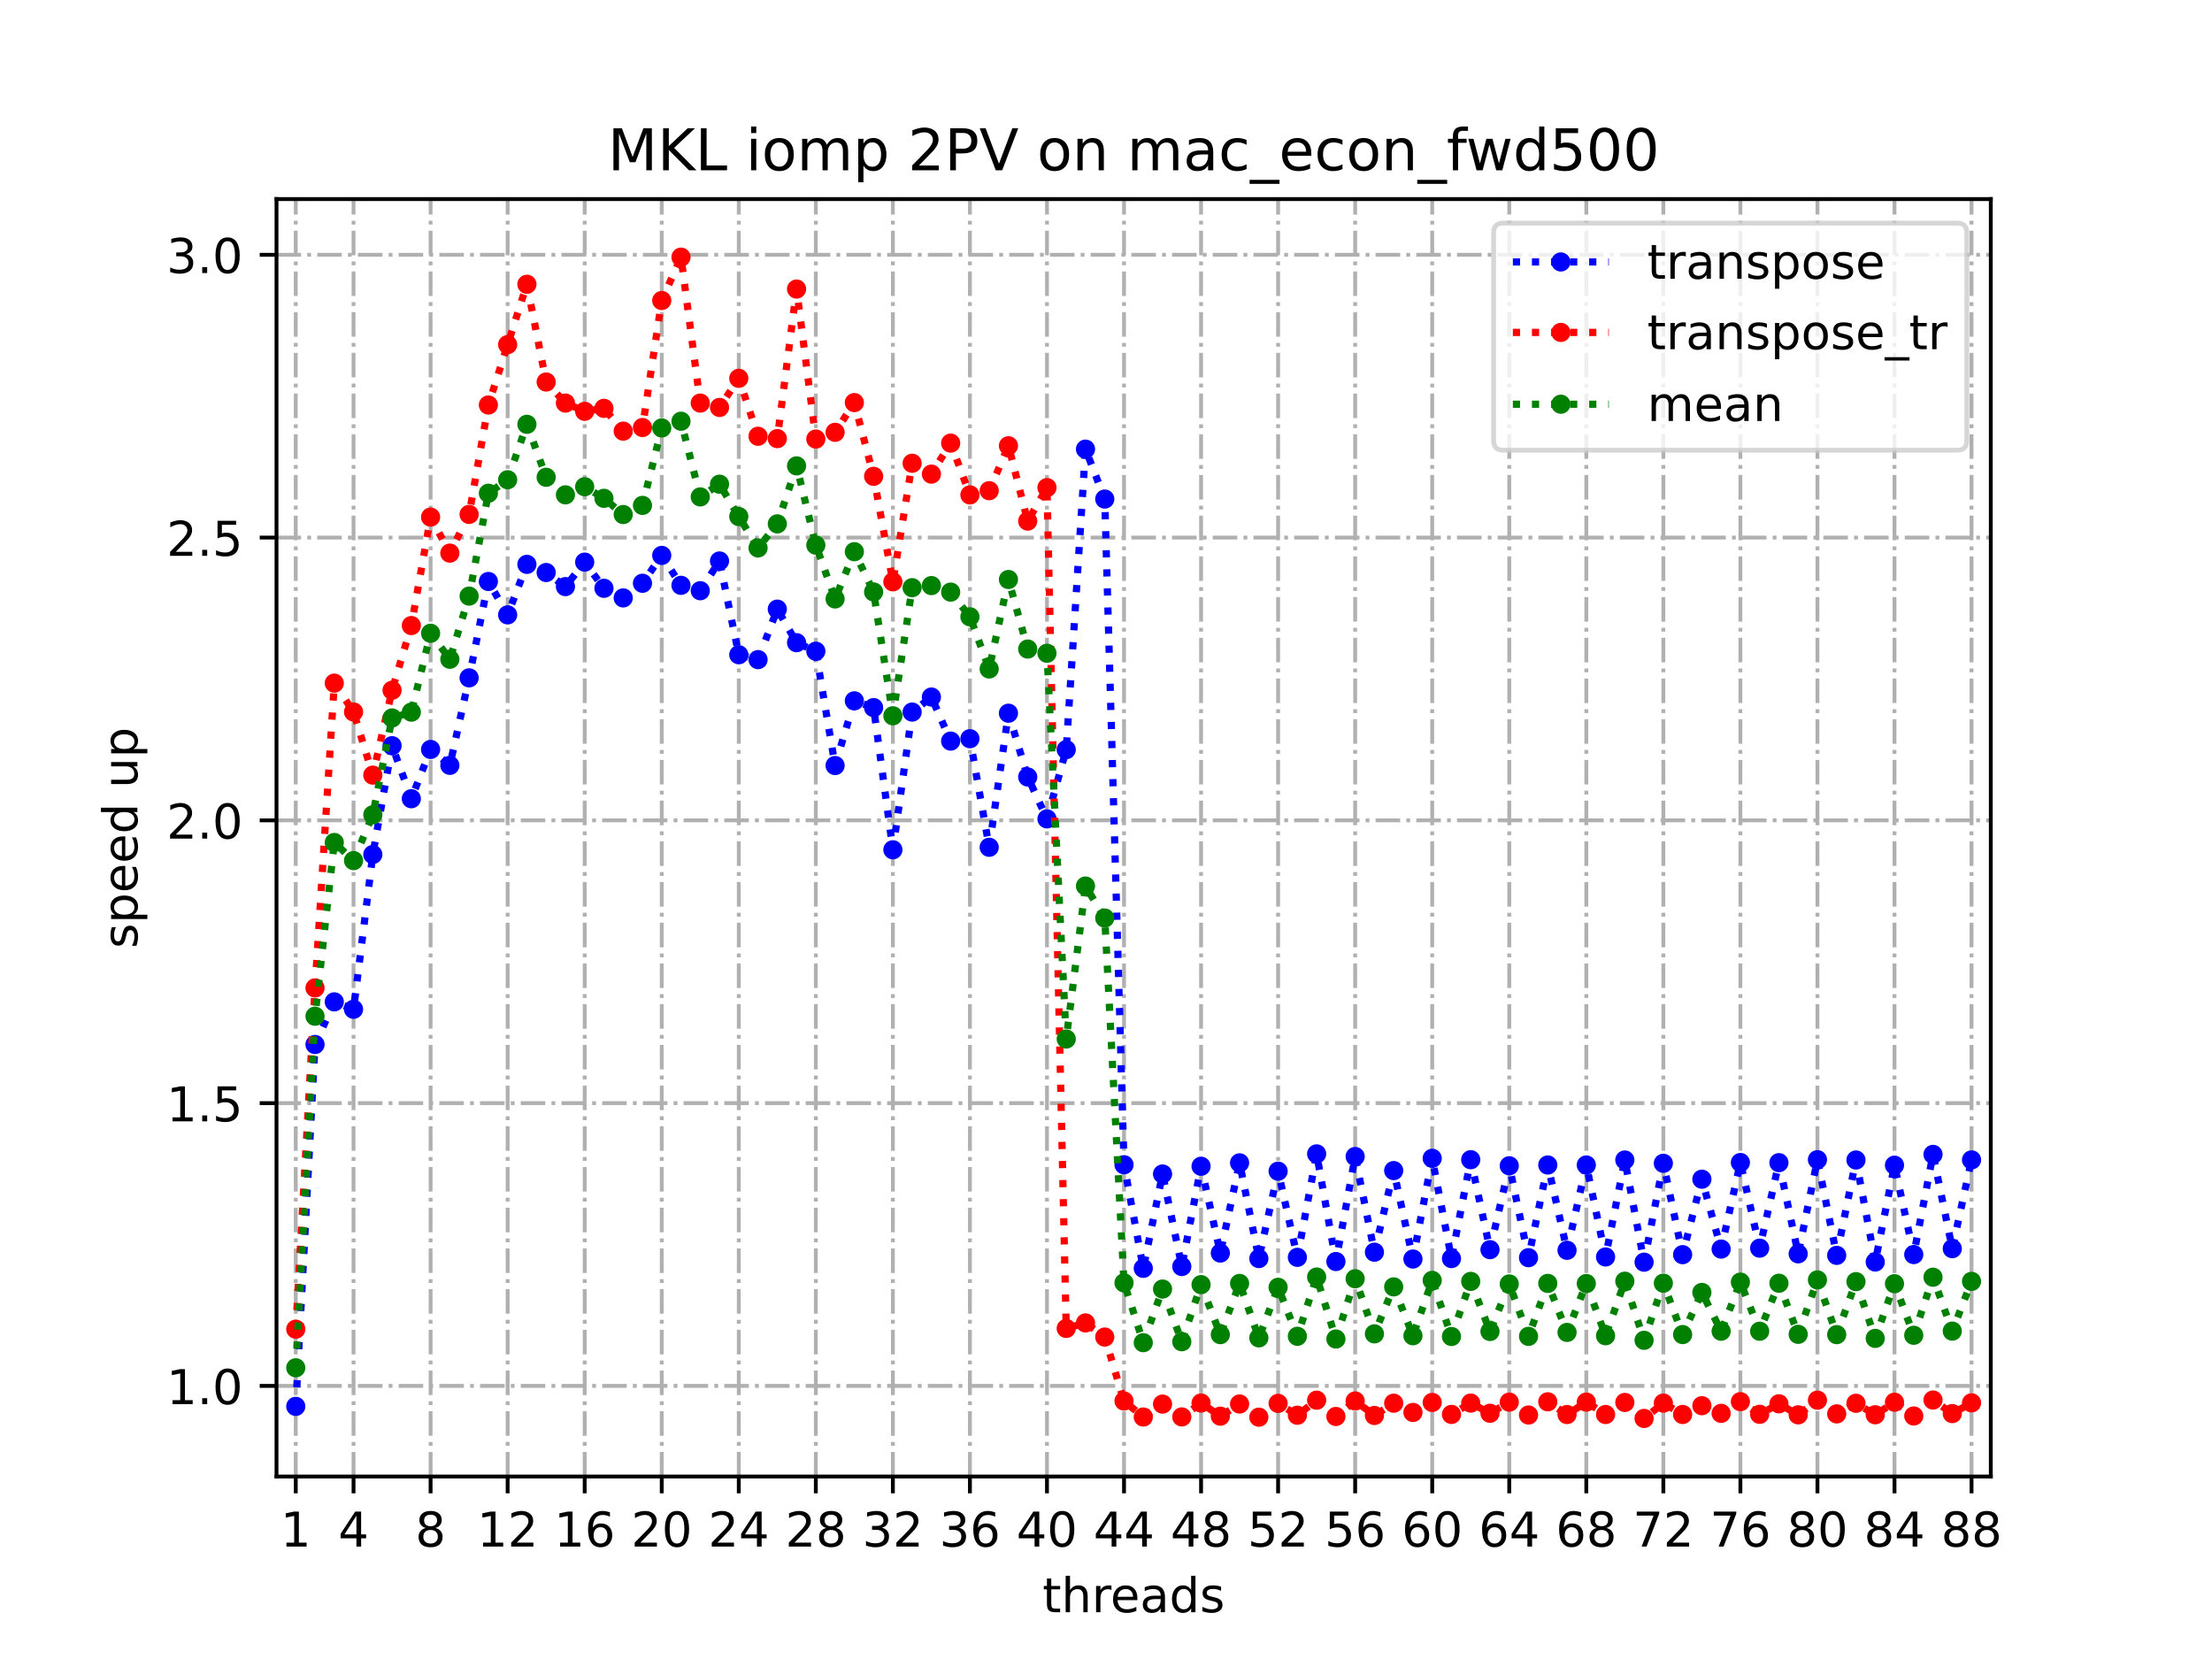<?xml version="1.0" encoding="utf-8" standalone="no"?>
<!DOCTYPE svg PUBLIC "-//W3C//DTD SVG 1.1//EN"
  "http://www.w3.org/Graphics/SVG/1.1/DTD/svg11.dtd">
<!-- Created with matplotlib (https://matplotlib.org/) -->
<svg height="345.6pt" version="1.1" viewBox="0 0 460.8 345.6" width="460.8pt" xmlns="http://www.w3.org/2000/svg" xmlns:xlink="http://www.w3.org/1999/xlink">
 <defs>
  <style type="text/css">
*{stroke-linecap:butt;stroke-linejoin:round;}
  </style>
 </defs>
 <g id="figure_1">
  <g id="patch_1">
   <path d="M 0 345.6 
L 460.8 345.6 
L 460.8 0 
L 0 0 
z
" style="fill:#ffffff;"/>
  </g>
  <g id="axes_1">
   <g id="patch_2">
    <path d="M 57.6 307.584 
L 414.72 307.584 
L 414.72 41.472 
L 57.6 41.472 
z
" style="fill:#ffffff;"/>
   </g>
   <g id="matplotlib.axis_1">
    <g id="xtick_1">
     <g id="line2d_1">
      <path clip-path="url(#p2df104d9f5)" d="M 61.613 307.584 
L 61.613 41.472 
" style="fill:none;stroke:#b0b0b0;stroke-dasharray:5.12,1.28,0.8,1.28;stroke-dashoffset:0;stroke-width:0.8;"/>
     </g>
     <g id="line2d_2">
      <defs>
       <path d="M 0 0 
L 0 3.5 
" id="m1f17053095" style="stroke:#000000;stroke-width:0.8;"/>
      </defs>
      <g>
       <use style="stroke:#000000;stroke-width:0.8;" x="61.613" xlink:href="#m1f17053095" y="307.584"/>
      </g>
     </g>
     <g id="text_1">
      <!-- 1 -->
      <defs>
       <path d="M 12.406 8.297 
L 28.516 8.297 
L 28.516 63.922 
L 10.984 60.406 
L 10.984 69.391 
L 28.422 72.906 
L 38.281 72.906 
L 38.281 8.297 
L 54.391 8.297 
L 54.391 0 
L 12.406 0 
z
" id="DejaVuSans-49"/>
      </defs>
      <g transform="translate(58.431 322.182)scale(0.1 -0.1)">
       <use xlink:href="#DejaVuSans-49"/>
      </g>
     </g>
    </g>
    <g id="xtick_2">
     <g id="line2d_3">
      <path clip-path="url(#p2df104d9f5)" d="M 73.65 307.584 
L 73.65 41.472 
" style="fill:none;stroke:#b0b0b0;stroke-dasharray:5.12,1.28,0.8,1.28;stroke-dashoffset:0;stroke-width:0.8;"/>
     </g>
     <g id="line2d_4">
      <g>
       <use style="stroke:#000000;stroke-width:0.8;" x="73.65" xlink:href="#m1f17053095" y="307.584"/>
      </g>
     </g>
     <g id="text_2">
      <!-- 4 -->
      <defs>
       <path d="M 37.797 64.312 
L 12.891 25.391 
L 37.797 25.391 
z
M 35.203 72.906 
L 47.609 72.906 
L 47.609 25.391 
L 58.016 25.391 
L 58.016 17.188 
L 47.609 17.188 
L 47.609 0 
L 37.797 0 
L 37.797 17.188 
L 4.891 17.188 
L 4.891 26.703 
z
" id="DejaVuSans-52"/>
      </defs>
      <g transform="translate(70.469 322.182)scale(0.1 -0.1)">
       <use xlink:href="#DejaVuSans-52"/>
      </g>
     </g>
    </g>
    <g id="xtick_3">
     <g id="line2d_5">
      <path clip-path="url(#p2df104d9f5)" d="M 89.701 307.584 
L 89.701 41.472 
" style="fill:none;stroke:#b0b0b0;stroke-dasharray:5.12,1.28,0.8,1.28;stroke-dashoffset:0;stroke-width:0.8;"/>
     </g>
     <g id="line2d_6">
      <g>
       <use style="stroke:#000000;stroke-width:0.8;" x="89.701" xlink:href="#m1f17053095" y="307.584"/>
      </g>
     </g>
     <g id="text_3">
      <!-- 8 -->
      <defs>
       <path d="M 31.781 34.625 
Q 24.75 34.625 20.719 30.859 
Q 16.703 27.094 16.703 20.516 
Q 16.703 13.922 20.719 10.156 
Q 24.75 6.391 31.781 6.391 
Q 38.812 6.391 42.859 10.172 
Q 46.922 13.969 46.922 20.516 
Q 46.922 27.094 42.891 30.859 
Q 38.875 34.625 31.781 34.625 
z
M 21.922 38.812 
Q 15.578 40.375 12.031 44.719 
Q 8.5 49.078 8.5 55.328 
Q 8.5 64.062 14.719 69.141 
Q 20.953 74.219 31.781 74.219 
Q 42.672 74.219 48.875 69.141 
Q 55.078 64.062 55.078 55.328 
Q 55.078 49.078 51.531 44.719 
Q 48 40.375 41.703 38.812 
Q 48.828 37.156 52.797 32.312 
Q 56.781 27.484 56.781 20.516 
Q 56.781 9.906 50.312 4.234 
Q 43.844 -1.422 31.781 -1.422 
Q 19.734 -1.422 13.25 4.234 
Q 6.781 9.906 6.781 20.516 
Q 6.781 27.484 10.781 32.312 
Q 14.797 37.156 21.922 38.812 
z
M 18.312 54.391 
Q 18.312 48.734 21.844 45.562 
Q 25.391 42.391 31.781 42.391 
Q 38.141 42.391 41.719 45.562 
Q 45.312 48.734 45.312 54.391 
Q 45.312 60.062 41.719 63.234 
Q 38.141 66.406 31.781 66.406 
Q 25.391 66.406 21.844 63.234 
Q 18.312 60.062 18.312 54.391 
z
" id="DejaVuSans-56"/>
      </defs>
      <g transform="translate(86.519 322.182)scale(0.1 -0.1)">
       <use xlink:href="#DejaVuSans-56"/>
      </g>
     </g>
    </g>
    <g id="xtick_4">
     <g id="line2d_7">
      <path clip-path="url(#p2df104d9f5)" d="M 105.751 307.584 
L 105.751 41.472 
" style="fill:none;stroke:#b0b0b0;stroke-dasharray:5.12,1.28,0.8,1.28;stroke-dashoffset:0;stroke-width:0.8;"/>
     </g>
     <g id="line2d_8">
      <g>
       <use style="stroke:#000000;stroke-width:0.8;" x="105.751" xlink:href="#m1f17053095" y="307.584"/>
      </g>
     </g>
     <g id="text_4">
      <!-- 12 -->
      <defs>
       <path d="M 19.188 8.297 
L 53.609 8.297 
L 53.609 0 
L 7.328 0 
L 7.328 8.297 
Q 12.938 14.109 22.625 23.891 
Q 32.328 33.688 34.812 36.531 
Q 39.547 41.844 41.422 45.531 
Q 43.312 49.219 43.312 52.781 
Q 43.312 58.594 39.234 62.25 
Q 35.156 65.922 28.609 65.922 
Q 23.969 65.922 18.812 64.312 
Q 13.672 62.703 7.812 59.422 
L 7.812 69.391 
Q 13.766 71.781 18.938 73 
Q 24.125 74.219 28.422 74.219 
Q 39.75 74.219 46.484 68.547 
Q 53.219 62.891 53.219 53.422 
Q 53.219 48.922 51.531 44.891 
Q 49.859 40.875 45.406 35.406 
Q 44.188 33.984 37.641 27.219 
Q 31.109 20.453 19.188 8.297 
z
" id="DejaVuSans-50"/>
      </defs>
      <g transform="translate(99.389 322.182)scale(0.1 -0.1)">
       <use xlink:href="#DejaVuSans-49"/>
       <use x="63.623" xlink:href="#DejaVuSans-50"/>
      </g>
     </g>
    </g>
    <g id="xtick_5">
     <g id="line2d_9">
      <path clip-path="url(#p2df104d9f5)" d="M 121.801 307.584 
L 121.801 41.472 
" style="fill:none;stroke:#b0b0b0;stroke-dasharray:5.12,1.28,0.8,1.28;stroke-dashoffset:0;stroke-width:0.8;"/>
     </g>
     <g id="line2d_10">
      <g>
       <use style="stroke:#000000;stroke-width:0.8;" x="121.801" xlink:href="#m1f17053095" y="307.584"/>
      </g>
     </g>
     <g id="text_5">
      <!-- 16 -->
      <defs>
       <path d="M 33.016 40.375 
Q 26.375 40.375 22.484 35.828 
Q 18.609 31.297 18.609 23.391 
Q 18.609 15.531 22.484 10.953 
Q 26.375 6.391 33.016 6.391 
Q 39.656 6.391 43.531 10.953 
Q 47.406 15.531 47.406 23.391 
Q 47.406 31.297 43.531 35.828 
Q 39.656 40.375 33.016 40.375 
z
M 52.594 71.297 
L 52.594 62.312 
Q 48.875 64.062 45.094 64.984 
Q 41.312 65.922 37.594 65.922 
Q 27.828 65.922 22.672 59.328 
Q 17.531 52.734 16.797 39.406 
Q 19.672 43.656 24.016 45.922 
Q 28.375 48.188 33.594 48.188 
Q 44.578 48.188 50.953 41.516 
Q 57.328 34.859 57.328 23.391 
Q 57.328 12.156 50.688 5.359 
Q 44.047 -1.422 33.016 -1.422 
Q 20.359 -1.422 13.672 8.266 
Q 6.984 17.969 6.984 36.375 
Q 6.984 53.656 15.188 63.938 
Q 23.391 74.219 37.203 74.219 
Q 40.922 74.219 44.703 73.484 
Q 48.484 72.75 52.594 71.297 
z
" id="DejaVuSans-54"/>
      </defs>
      <g transform="translate(115.439 322.182)scale(0.1 -0.1)">
       <use xlink:href="#DejaVuSans-49"/>
       <use x="63.623" xlink:href="#DejaVuSans-54"/>
      </g>
     </g>
    </g>
    <g id="xtick_6">
     <g id="line2d_11">
      <path clip-path="url(#p2df104d9f5)" d="M 137.852 307.584 
L 137.852 41.472 
" style="fill:none;stroke:#b0b0b0;stroke-dasharray:5.12,1.28,0.8,1.28;stroke-dashoffset:0;stroke-width:0.8;"/>
     </g>
     <g id="line2d_12">
      <g>
       <use style="stroke:#000000;stroke-width:0.8;" x="137.852" xlink:href="#m1f17053095" y="307.584"/>
      </g>
     </g>
     <g id="text_6">
      <!-- 20 -->
      <defs>
       <path d="M 31.781 66.406 
Q 24.172 66.406 20.328 58.906 
Q 16.5 51.422 16.5 36.375 
Q 16.5 21.391 20.328 13.891 
Q 24.172 6.391 31.781 6.391 
Q 39.453 6.391 43.281 13.891 
Q 47.125 21.391 47.125 36.375 
Q 47.125 51.422 43.281 58.906 
Q 39.453 66.406 31.781 66.406 
z
M 31.781 74.219 
Q 44.047 74.219 50.516 64.516 
Q 56.984 54.828 56.984 36.375 
Q 56.984 17.969 50.516 8.266 
Q 44.047 -1.422 31.781 -1.422 
Q 19.531 -1.422 13.062 8.266 
Q 6.594 17.969 6.594 36.375 
Q 6.594 54.828 13.062 64.516 
Q 19.531 74.219 31.781 74.219 
z
" id="DejaVuSans-48"/>
      </defs>
      <g transform="translate(131.489 322.182)scale(0.1 -0.1)">
       <use xlink:href="#DejaVuSans-50"/>
       <use x="63.623" xlink:href="#DejaVuSans-48"/>
      </g>
     </g>
    </g>
    <g id="xtick_7">
     <g id="line2d_13">
      <path clip-path="url(#p2df104d9f5)" d="M 153.902 307.584 
L 153.902 41.472 
" style="fill:none;stroke:#b0b0b0;stroke-dasharray:5.12,1.28,0.8,1.28;stroke-dashoffset:0;stroke-width:0.8;"/>
     </g>
     <g id="line2d_14">
      <g>
       <use style="stroke:#000000;stroke-width:0.8;" x="153.902" xlink:href="#m1f17053095" y="307.584"/>
      </g>
     </g>
     <g id="text_7">
      <!-- 24 -->
      <g transform="translate(147.54 322.182)scale(0.1 -0.1)">
       <use xlink:href="#DejaVuSans-50"/>
       <use x="63.623" xlink:href="#DejaVuSans-52"/>
      </g>
     </g>
    </g>
    <g id="xtick_8">
     <g id="line2d_15">
      <path clip-path="url(#p2df104d9f5)" d="M 169.952 307.584 
L 169.952 41.472 
" style="fill:none;stroke:#b0b0b0;stroke-dasharray:5.12,1.28,0.8,1.28;stroke-dashoffset:0;stroke-width:0.8;"/>
     </g>
     <g id="line2d_16">
      <g>
       <use style="stroke:#000000;stroke-width:0.8;" x="169.952" xlink:href="#m1f17053095" y="307.584"/>
      </g>
     </g>
     <g id="text_8">
      <!-- 28 -->
      <g transform="translate(163.59 322.182)scale(0.1 -0.1)">
       <use xlink:href="#DejaVuSans-50"/>
       <use x="63.623" xlink:href="#DejaVuSans-56"/>
      </g>
     </g>
    </g>
    <g id="xtick_9">
     <g id="line2d_17">
      <path clip-path="url(#p2df104d9f5)" d="M 186.003 307.584 
L 186.003 41.472 
" style="fill:none;stroke:#b0b0b0;stroke-dasharray:5.12,1.28,0.8,1.28;stroke-dashoffset:0;stroke-width:0.8;"/>
     </g>
     <g id="line2d_18">
      <g>
       <use style="stroke:#000000;stroke-width:0.8;" x="186.003" xlink:href="#m1f17053095" y="307.584"/>
      </g>
     </g>
     <g id="text_9">
      <!-- 32 -->
      <defs>
       <path d="M 40.578 39.312 
Q 47.656 37.797 51.625 33 
Q 55.609 28.219 55.609 21.188 
Q 55.609 10.406 48.188 4.484 
Q 40.766 -1.422 27.094 -1.422 
Q 22.516 -1.422 17.656 -0.516 
Q 12.797 0.391 7.625 2.203 
L 7.625 11.719 
Q 11.719 9.328 16.594 8.109 
Q 21.484 6.891 26.812 6.891 
Q 36.078 6.891 40.938 10.547 
Q 45.797 14.203 45.797 21.188 
Q 45.797 27.641 41.281 31.266 
Q 36.766 34.906 28.719 34.906 
L 20.219 34.906 
L 20.219 43.016 
L 29.109 43.016 
Q 36.375 43.016 40.234 45.922 
Q 44.094 48.828 44.094 54.297 
Q 44.094 59.906 40.109 62.906 
Q 36.141 65.922 28.719 65.922 
Q 24.656 65.922 20.016 65.031 
Q 15.375 64.156 9.812 62.312 
L 9.812 71.094 
Q 15.438 72.656 20.344 73.438 
Q 25.25 74.219 29.594 74.219 
Q 40.828 74.219 47.359 69.109 
Q 53.906 64.016 53.906 55.328 
Q 53.906 49.266 50.438 45.094 
Q 46.969 40.922 40.578 39.312 
z
" id="DejaVuSans-51"/>
      </defs>
      <g transform="translate(179.64 322.182)scale(0.1 -0.1)">
       <use xlink:href="#DejaVuSans-51"/>
       <use x="63.623" xlink:href="#DejaVuSans-50"/>
      </g>
     </g>
    </g>
    <g id="xtick_10">
     <g id="line2d_19">
      <path clip-path="url(#p2df104d9f5)" d="M 202.053 307.584 
L 202.053 41.472 
" style="fill:none;stroke:#b0b0b0;stroke-dasharray:5.12,1.28,0.8,1.28;stroke-dashoffset:0;stroke-width:0.8;"/>
     </g>
     <g id="line2d_20">
      <g>
       <use style="stroke:#000000;stroke-width:0.8;" x="202.053" xlink:href="#m1f17053095" y="307.584"/>
      </g>
     </g>
     <g id="text_10">
      <!-- 36 -->
      <g transform="translate(195.691 322.182)scale(0.1 -0.1)">
       <use xlink:href="#DejaVuSans-51"/>
       <use x="63.623" xlink:href="#DejaVuSans-54"/>
      </g>
     </g>
    </g>
    <g id="xtick_11">
     <g id="line2d_21">
      <path clip-path="url(#p2df104d9f5)" d="M 218.103 307.584 
L 218.103 41.472 
" style="fill:none;stroke:#b0b0b0;stroke-dasharray:5.12,1.28,0.8,1.28;stroke-dashoffset:0;stroke-width:0.8;"/>
     </g>
     <g id="line2d_22">
      <g>
       <use style="stroke:#000000;stroke-width:0.8;" x="218.103" xlink:href="#m1f17053095" y="307.584"/>
      </g>
     </g>
     <g id="text_11">
      <!-- 40 -->
      <g transform="translate(211.741 322.182)scale(0.1 -0.1)">
       <use xlink:href="#DejaVuSans-52"/>
       <use x="63.623" xlink:href="#DejaVuSans-48"/>
      </g>
     </g>
    </g>
    <g id="xtick_12">
     <g id="line2d_23">
      <path clip-path="url(#p2df104d9f5)" d="M 234.154 307.584 
L 234.154 41.472 
" style="fill:none;stroke:#b0b0b0;stroke-dasharray:5.12,1.28,0.8,1.28;stroke-dashoffset:0;stroke-width:0.8;"/>
     </g>
     <g id="line2d_24">
      <g>
       <use style="stroke:#000000;stroke-width:0.8;" x="234.154" xlink:href="#m1f17053095" y="307.584"/>
      </g>
     </g>
     <g id="text_12">
      <!-- 44 -->
      <g transform="translate(227.791 322.182)scale(0.1 -0.1)">
       <use xlink:href="#DejaVuSans-52"/>
       <use x="63.623" xlink:href="#DejaVuSans-52"/>
      </g>
     </g>
    </g>
    <g id="xtick_13">
     <g id="line2d_25">
      <path clip-path="url(#p2df104d9f5)" d="M 250.204 307.584 
L 250.204 41.472 
" style="fill:none;stroke:#b0b0b0;stroke-dasharray:5.12,1.28,0.8,1.28;stroke-dashoffset:0;stroke-width:0.8;"/>
     </g>
     <g id="line2d_26">
      <g>
       <use style="stroke:#000000;stroke-width:0.8;" x="250.204" xlink:href="#m1f17053095" y="307.584"/>
      </g>
     </g>
     <g id="text_13">
      <!-- 48 -->
      <g transform="translate(243.842 322.182)scale(0.1 -0.1)">
       <use xlink:href="#DejaVuSans-52"/>
       <use x="63.623" xlink:href="#DejaVuSans-56"/>
      </g>
     </g>
    </g>
    <g id="xtick_14">
     <g id="line2d_27">
      <path clip-path="url(#p2df104d9f5)" d="M 266.254 307.584 
L 266.254 41.472 
" style="fill:none;stroke:#b0b0b0;stroke-dasharray:5.12,1.28,0.8,1.28;stroke-dashoffset:0;stroke-width:0.8;"/>
     </g>
     <g id="line2d_28">
      <g>
       <use style="stroke:#000000;stroke-width:0.8;" x="266.254" xlink:href="#m1f17053095" y="307.584"/>
      </g>
     </g>
     <g id="text_14">
      <!-- 52 -->
      <defs>
       <path d="M 10.797 72.906 
L 49.516 72.906 
L 49.516 64.594 
L 19.828 64.594 
L 19.828 46.734 
Q 21.969 47.469 24.109 47.828 
Q 26.266 48.188 28.422 48.188 
Q 40.625 48.188 47.75 41.5 
Q 54.891 34.812 54.891 23.391 
Q 54.891 11.625 47.562 5.094 
Q 40.234 -1.422 26.906 -1.422 
Q 22.312 -1.422 17.547 -0.641 
Q 12.797 0.141 7.719 1.703 
L 7.719 11.625 
Q 12.109 9.234 16.797 8.062 
Q 21.484 6.891 26.703 6.891 
Q 35.156 6.891 40.078 11.328 
Q 45.016 15.766 45.016 23.391 
Q 45.016 31 40.078 35.438 
Q 35.156 39.891 26.703 39.891 
Q 22.75 39.891 18.812 39.016 
Q 14.891 38.141 10.797 36.281 
z
" id="DejaVuSans-53"/>
      </defs>
      <g transform="translate(259.892 322.182)scale(0.1 -0.1)">
       <use xlink:href="#DejaVuSans-53"/>
       <use x="63.623" xlink:href="#DejaVuSans-50"/>
      </g>
     </g>
    </g>
    <g id="xtick_15">
     <g id="line2d_29">
      <path clip-path="url(#p2df104d9f5)" d="M 282.305 307.584 
L 282.305 41.472 
" style="fill:none;stroke:#b0b0b0;stroke-dasharray:5.12,1.28,0.8,1.28;stroke-dashoffset:0;stroke-width:0.8;"/>
     </g>
     <g id="line2d_30">
      <g>
       <use style="stroke:#000000;stroke-width:0.8;" x="282.305" xlink:href="#m1f17053095" y="307.584"/>
      </g>
     </g>
     <g id="text_15">
      <!-- 56 -->
      <g transform="translate(275.942 322.182)scale(0.1 -0.1)">
       <use xlink:href="#DejaVuSans-53"/>
       <use x="63.623" xlink:href="#DejaVuSans-54"/>
      </g>
     </g>
    </g>
    <g id="xtick_16">
     <g id="line2d_31">
      <path clip-path="url(#p2df104d9f5)" d="M 298.355 307.584 
L 298.355 41.472 
" style="fill:none;stroke:#b0b0b0;stroke-dasharray:5.12,1.28,0.8,1.28;stroke-dashoffset:0;stroke-width:0.8;"/>
     </g>
     <g id="line2d_32">
      <g>
       <use style="stroke:#000000;stroke-width:0.8;" x="298.355" xlink:href="#m1f17053095" y="307.584"/>
      </g>
     </g>
     <g id="text_16">
      <!-- 60 -->
      <g transform="translate(291.993 322.182)scale(0.1 -0.1)">
       <use xlink:href="#DejaVuSans-54"/>
       <use x="63.623" xlink:href="#DejaVuSans-48"/>
      </g>
     </g>
    </g>
    <g id="xtick_17">
     <g id="line2d_33">
      <path clip-path="url(#p2df104d9f5)" d="M 314.405 307.584 
L 314.405 41.472 
" style="fill:none;stroke:#b0b0b0;stroke-dasharray:5.12,1.28,0.8,1.28;stroke-dashoffset:0;stroke-width:0.8;"/>
     </g>
     <g id="line2d_34">
      <g>
       <use style="stroke:#000000;stroke-width:0.8;" x="314.405" xlink:href="#m1f17053095" y="307.584"/>
      </g>
     </g>
     <g id="text_17">
      <!-- 64 -->
      <g transform="translate(308.043 322.182)scale(0.1 -0.1)">
       <use xlink:href="#DejaVuSans-54"/>
       <use x="63.623" xlink:href="#DejaVuSans-52"/>
      </g>
     </g>
    </g>
    <g id="xtick_18">
     <g id="line2d_35">
      <path clip-path="url(#p2df104d9f5)" d="M 330.456 307.584 
L 330.456 41.472 
" style="fill:none;stroke:#b0b0b0;stroke-dasharray:5.12,1.28,0.8,1.28;stroke-dashoffset:0;stroke-width:0.8;"/>
     </g>
     <g id="line2d_36">
      <g>
       <use style="stroke:#000000;stroke-width:0.8;" x="330.456" xlink:href="#m1f17053095" y="307.584"/>
      </g>
     </g>
     <g id="text_18">
      <!-- 68 -->
      <g transform="translate(324.093 322.182)scale(0.1 -0.1)">
       <use xlink:href="#DejaVuSans-54"/>
       <use x="63.623" xlink:href="#DejaVuSans-56"/>
      </g>
     </g>
    </g>
    <g id="xtick_19">
     <g id="line2d_37">
      <path clip-path="url(#p2df104d9f5)" d="M 346.506 307.584 
L 346.506 41.472 
" style="fill:none;stroke:#b0b0b0;stroke-dasharray:5.12,1.28,0.8,1.28;stroke-dashoffset:0;stroke-width:0.8;"/>
     </g>
     <g id="line2d_38">
      <g>
       <use style="stroke:#000000;stroke-width:0.8;" x="346.506" xlink:href="#m1f17053095" y="307.584"/>
      </g>
     </g>
     <g id="text_19">
      <!-- 72 -->
      <defs>
       <path d="M 8.203 72.906 
L 55.078 72.906 
L 55.078 68.703 
L 28.609 0 
L 18.312 0 
L 43.219 64.594 
L 8.203 64.594 
z
" id="DejaVuSans-55"/>
      </defs>
      <g transform="translate(340.144 322.182)scale(0.1 -0.1)">
       <use xlink:href="#DejaVuSans-55"/>
       <use x="63.623" xlink:href="#DejaVuSans-50"/>
      </g>
     </g>
    </g>
    <g id="xtick_20">
     <g id="line2d_39">
      <path clip-path="url(#p2df104d9f5)" d="M 362.556 307.584 
L 362.556 41.472 
" style="fill:none;stroke:#b0b0b0;stroke-dasharray:5.12,1.28,0.8,1.28;stroke-dashoffset:0;stroke-width:0.8;"/>
     </g>
     <g id="line2d_40">
      <g>
       <use style="stroke:#000000;stroke-width:0.8;" x="362.556" xlink:href="#m1f17053095" y="307.584"/>
      </g>
     </g>
     <g id="text_20">
      <!-- 76 -->
      <g transform="translate(356.194 322.182)scale(0.1 -0.1)">
       <use xlink:href="#DejaVuSans-55"/>
       <use x="63.623" xlink:href="#DejaVuSans-54"/>
      </g>
     </g>
    </g>
    <g id="xtick_21">
     <g id="line2d_41">
      <path clip-path="url(#p2df104d9f5)" d="M 378.607 307.584 
L 378.607 41.472 
" style="fill:none;stroke:#b0b0b0;stroke-dasharray:5.12,1.28,0.8,1.28;stroke-dashoffset:0;stroke-width:0.8;"/>
     </g>
     <g id="line2d_42">
      <g>
       <use style="stroke:#000000;stroke-width:0.8;" x="378.607" xlink:href="#m1f17053095" y="307.584"/>
      </g>
     </g>
     <g id="text_21">
      <!-- 80 -->
      <g transform="translate(372.244 322.182)scale(0.1 -0.1)">
       <use xlink:href="#DejaVuSans-56"/>
       <use x="63.623" xlink:href="#DejaVuSans-48"/>
      </g>
     </g>
    </g>
    <g id="xtick_22">
     <g id="line2d_43">
      <path clip-path="url(#p2df104d9f5)" d="M 394.657 307.584 
L 394.657 41.472 
" style="fill:none;stroke:#b0b0b0;stroke-dasharray:5.12,1.28,0.8,1.28;stroke-dashoffset:0;stroke-width:0.8;"/>
     </g>
     <g id="line2d_44">
      <g>
       <use style="stroke:#000000;stroke-width:0.8;" x="394.657" xlink:href="#m1f17053095" y="307.584"/>
      </g>
     </g>
     <g id="text_22">
      <!-- 84 -->
      <g transform="translate(388.295 322.182)scale(0.1 -0.1)">
       <use xlink:href="#DejaVuSans-56"/>
       <use x="63.623" xlink:href="#DejaVuSans-52"/>
      </g>
     </g>
    </g>
    <g id="xtick_23">
     <g id="line2d_45">
      <path clip-path="url(#p2df104d9f5)" d="M 410.707 307.584 
L 410.707 41.472 
" style="fill:none;stroke:#b0b0b0;stroke-dasharray:5.12,1.28,0.8,1.28;stroke-dashoffset:0;stroke-width:0.8;"/>
     </g>
     <g id="line2d_46">
      <g>
       <use style="stroke:#000000;stroke-width:0.8;" x="410.707" xlink:href="#m1f17053095" y="307.584"/>
      </g>
     </g>
     <g id="text_23">
      <!-- 88 -->
      <g transform="translate(404.345 322.182)scale(0.1 -0.1)">
       <use xlink:href="#DejaVuSans-56"/>
       <use x="63.623" xlink:href="#DejaVuSans-56"/>
      </g>
     </g>
    </g>
    <g id="text_24">
     <!-- threads -->
     <defs>
      <path d="M 18.312 70.219 
L 18.312 54.688 
L 36.812 54.688 
L 36.812 47.703 
L 18.312 47.703 
L 18.312 18.016 
Q 18.312 11.328 20.141 9.422 
Q 21.969 7.516 27.594 7.516 
L 36.812 7.516 
L 36.812 0 
L 27.594 0 
Q 17.188 0 13.234 3.875 
Q 9.281 7.766 9.281 18.016 
L 9.281 47.703 
L 2.688 47.703 
L 2.688 54.688 
L 9.281 54.688 
L 9.281 70.219 
z
" id="DejaVuSans-116"/>
      <path d="M 54.891 33.016 
L 54.891 0 
L 45.906 0 
L 45.906 32.719 
Q 45.906 40.484 42.875 44.328 
Q 39.844 48.188 33.797 48.188 
Q 26.516 48.188 22.312 43.547 
Q 18.109 38.922 18.109 30.906 
L 18.109 0 
L 9.078 0 
L 9.078 75.984 
L 18.109 75.984 
L 18.109 46.188 
Q 21.344 51.125 25.703 53.562 
Q 30.078 56 35.797 56 
Q 45.219 56 50.047 50.172 
Q 54.891 44.344 54.891 33.016 
z
" id="DejaVuSans-104"/>
      <path d="M 41.109 46.297 
Q 39.594 47.172 37.812 47.578 
Q 36.031 48 33.891 48 
Q 26.266 48 22.188 43.047 
Q 18.109 38.094 18.109 28.812 
L 18.109 0 
L 9.078 0 
L 9.078 54.688 
L 18.109 54.688 
L 18.109 46.188 
Q 20.953 51.172 25.484 53.578 
Q 30.031 56 36.531 56 
Q 37.453 56 38.578 55.875 
Q 39.703 55.766 41.062 55.516 
z
" id="DejaVuSans-114"/>
      <path d="M 56.203 29.594 
L 56.203 25.203 
L 14.891 25.203 
Q 15.484 15.922 20.484 11.062 
Q 25.484 6.203 34.422 6.203 
Q 39.594 6.203 44.453 7.469 
Q 49.312 8.734 54.109 11.281 
L 54.109 2.781 
Q 49.266 0.734 44.188 -0.344 
Q 39.109 -1.422 33.891 -1.422 
Q 20.797 -1.422 13.156 6.188 
Q 5.516 13.812 5.516 26.812 
Q 5.516 40.234 12.766 48.109 
Q 20.016 56 32.328 56 
Q 43.359 56 49.781 48.891 
Q 56.203 41.797 56.203 29.594 
z
M 47.219 32.234 
Q 47.125 39.594 43.094 43.984 
Q 39.062 48.391 32.422 48.391 
Q 24.906 48.391 20.391 44.141 
Q 15.875 39.891 15.188 32.172 
z
" id="DejaVuSans-101"/>
      <path d="M 34.281 27.484 
Q 23.391 27.484 19.188 25 
Q 14.984 22.516 14.984 16.5 
Q 14.984 11.719 18.141 8.906 
Q 21.297 6.109 26.703 6.109 
Q 34.188 6.109 38.703 11.406 
Q 43.219 16.703 43.219 25.484 
L 43.219 27.484 
z
M 52.203 31.203 
L 52.203 0 
L 43.219 0 
L 43.219 8.297 
Q 40.141 3.328 35.547 0.953 
Q 30.953 -1.422 24.312 -1.422 
Q 15.922 -1.422 10.953 3.297 
Q 6 8.016 6 15.922 
Q 6 25.141 12.172 29.828 
Q 18.359 34.516 30.609 34.516 
L 43.219 34.516 
L 43.219 35.406 
Q 43.219 41.609 39.141 45 
Q 35.062 48.391 27.688 48.391 
Q 23 48.391 18.547 47.266 
Q 14.109 46.141 10.016 43.891 
L 10.016 52.203 
Q 14.938 54.109 19.578 55.047 
Q 24.219 56 28.609 56 
Q 40.484 56 46.344 49.844 
Q 52.203 43.703 52.203 31.203 
z
" id="DejaVuSans-97"/>
      <path d="M 45.406 46.391 
L 45.406 75.984 
L 54.391 75.984 
L 54.391 0 
L 45.406 0 
L 45.406 8.203 
Q 42.578 3.328 38.25 0.953 
Q 33.938 -1.422 27.875 -1.422 
Q 17.969 -1.422 11.734 6.484 
Q 5.516 14.406 5.516 27.297 
Q 5.516 40.188 11.734 48.094 
Q 17.969 56 27.875 56 
Q 33.938 56 38.25 53.625 
Q 42.578 51.266 45.406 46.391 
z
M 14.797 27.297 
Q 14.797 17.391 18.875 11.75 
Q 22.953 6.109 30.078 6.109 
Q 37.203 6.109 41.297 11.75 
Q 45.406 17.391 45.406 27.297 
Q 45.406 37.203 41.297 42.844 
Q 37.203 48.484 30.078 48.484 
Q 22.953 48.484 18.875 42.844 
Q 14.797 37.203 14.797 27.297 
z
" id="DejaVuSans-100"/>
      <path d="M 44.281 53.078 
L 44.281 44.578 
Q 40.484 46.531 36.375 47.5 
Q 32.281 48.484 27.875 48.484 
Q 21.188 48.484 17.844 46.438 
Q 14.5 44.391 14.5 40.281 
Q 14.5 37.156 16.891 35.375 
Q 19.281 33.594 26.516 31.984 
L 29.594 31.297 
Q 39.156 29.25 43.188 25.516 
Q 47.219 21.781 47.219 15.094 
Q 47.219 7.469 41.188 3.016 
Q 35.156 -1.422 24.609 -1.422 
Q 20.219 -1.422 15.453 -0.562 
Q 10.688 0.297 5.422 2 
L 5.422 11.281 
Q 10.406 8.688 15.234 7.391 
Q 20.062 6.109 24.812 6.109 
Q 31.156 6.109 34.562 8.281 
Q 37.984 10.453 37.984 14.406 
Q 37.984 18.062 35.516 20.016 
Q 33.062 21.969 24.703 23.781 
L 21.578 24.516 
Q 13.234 26.266 9.516 29.906 
Q 5.812 33.547 5.812 39.891 
Q 5.812 47.609 11.281 51.797 
Q 16.75 56 26.812 56 
Q 31.781 56 36.172 55.266 
Q 40.578 54.547 44.281 53.078 
z
" id="DejaVuSans-115"/>
     </defs>
     <g transform="translate(217.169 335.861)scale(0.1 -0.1)">
      <use xlink:href="#DejaVuSans-116"/>
      <use x="39.209" xlink:href="#DejaVuSans-104"/>
      <use x="102.588" xlink:href="#DejaVuSans-114"/>
      <use x="141.451" xlink:href="#DejaVuSans-101"/>
      <use x="202.975" xlink:href="#DejaVuSans-97"/>
      <use x="264.254" xlink:href="#DejaVuSans-100"/>
      <use x="327.73" xlink:href="#DejaVuSans-115"/>
     </g>
    </g>
   </g>
   <g id="matplotlib.axis_2">
    <g id="ytick_1">
     <g id="line2d_47">
      <path clip-path="url(#p2df104d9f5)" d="M 57.6 288.707 
L 414.72 288.707 
" style="fill:none;stroke:#b0b0b0;stroke-dasharray:5.12,1.28,0.8,1.28;stroke-dashoffset:0;stroke-width:0.8;"/>
     </g>
     <g id="line2d_48">
      <defs>
       <path d="M 0 0 
L -3.5 0 
" id="m6629a08836" style="stroke:#000000;stroke-width:0.8;"/>
      </defs>
      <g>
       <use style="stroke:#000000;stroke-width:0.8;" x="57.6" xlink:href="#m6629a08836" y="288.707"/>
      </g>
     </g>
     <g id="text_25">
      <!-- 1.0 -->
      <defs>
       <path d="M 10.688 12.406 
L 21 12.406 
L 21 0 
L 10.688 0 
z
" id="DejaVuSans-46"/>
      </defs>
      <g transform="translate(34.697 292.507)scale(0.1 -0.1)">
       <use xlink:href="#DejaVuSans-49"/>
       <use x="63.623" xlink:href="#DejaVuSans-46"/>
       <use x="95.41" xlink:href="#DejaVuSans-48"/>
      </g>
     </g>
    </g>
    <g id="ytick_2">
     <g id="line2d_49">
      <path clip-path="url(#p2df104d9f5)" d="M 57.6 229.801 
L 414.72 229.801 
" style="fill:none;stroke:#b0b0b0;stroke-dasharray:5.12,1.28,0.8,1.28;stroke-dashoffset:0;stroke-width:0.8;"/>
     </g>
     <g id="line2d_50">
      <g>
       <use style="stroke:#000000;stroke-width:0.8;" x="57.6" xlink:href="#m6629a08836" y="229.801"/>
      </g>
     </g>
     <g id="text_26">
      <!-- 1.5 -->
      <g transform="translate(34.697 233.6)scale(0.1 -0.1)">
       <use xlink:href="#DejaVuSans-49"/>
       <use x="63.623" xlink:href="#DejaVuSans-46"/>
       <use x="95.41" xlink:href="#DejaVuSans-53"/>
      </g>
     </g>
    </g>
    <g id="ytick_3">
     <g id="line2d_51">
      <path clip-path="url(#p2df104d9f5)" d="M 57.6 170.894 
L 414.72 170.894 
" style="fill:none;stroke:#b0b0b0;stroke-dasharray:5.12,1.28,0.8,1.28;stroke-dashoffset:0;stroke-width:0.8;"/>
     </g>
     <g id="line2d_52">
      <g>
       <use style="stroke:#000000;stroke-width:0.8;" x="57.6" xlink:href="#m6629a08836" y="170.894"/>
      </g>
     </g>
     <g id="text_27">
      <!-- 2.0 -->
      <g transform="translate(34.697 174.693)scale(0.1 -0.1)">
       <use xlink:href="#DejaVuSans-50"/>
       <use x="63.623" xlink:href="#DejaVuSans-46"/>
       <use x="95.41" xlink:href="#DejaVuSans-48"/>
      </g>
     </g>
    </g>
    <g id="ytick_4">
     <g id="line2d_53">
      <path clip-path="url(#p2df104d9f5)" d="M 57.6 111.987 
L 414.72 111.987 
" style="fill:none;stroke:#b0b0b0;stroke-dasharray:5.12,1.28,0.8,1.28;stroke-dashoffset:0;stroke-width:0.8;"/>
     </g>
     <g id="line2d_54">
      <g>
       <use style="stroke:#000000;stroke-width:0.8;" x="57.6" xlink:href="#m6629a08836" y="111.987"/>
      </g>
     </g>
     <g id="text_28">
      <!-- 2.5 -->
      <g transform="translate(34.697 115.786)scale(0.1 -0.1)">
       <use xlink:href="#DejaVuSans-50"/>
       <use x="63.623" xlink:href="#DejaVuSans-46"/>
       <use x="95.41" xlink:href="#DejaVuSans-53"/>
      </g>
     </g>
    </g>
    <g id="ytick_5">
     <g id="line2d_55">
      <path clip-path="url(#p2df104d9f5)" d="M 57.6 53.08 
L 414.72 53.08 
" style="fill:none;stroke:#b0b0b0;stroke-dasharray:5.12,1.28,0.8,1.28;stroke-dashoffset:0;stroke-width:0.8;"/>
     </g>
     <g id="line2d_56">
      <g>
       <use style="stroke:#000000;stroke-width:0.8;" x="57.6" xlink:href="#m6629a08836" y="53.08"/>
      </g>
     </g>
     <g id="text_29">
      <!-- 3.0 -->
      <g transform="translate(34.697 56.879)scale(0.1 -0.1)">
       <use xlink:href="#DejaVuSans-51"/>
       <use x="63.623" xlink:href="#DejaVuSans-46"/>
       <use x="95.41" xlink:href="#DejaVuSans-48"/>
      </g>
     </g>
    </g>
    <g id="text_30">
     <!-- speed up -->
     <defs>
      <path d="M 18.109 8.203 
L 18.109 -20.797 
L 9.078 -20.797 
L 9.078 54.688 
L 18.109 54.688 
L 18.109 46.391 
Q 20.953 51.266 25.266 53.625 
Q 29.594 56 35.594 56 
Q 45.562 56 51.781 48.094 
Q 58.016 40.188 58.016 27.297 
Q 58.016 14.406 51.781 6.484 
Q 45.562 -1.422 35.594 -1.422 
Q 29.594 -1.422 25.266 0.953 
Q 20.953 3.328 18.109 8.203 
z
M 48.688 27.297 
Q 48.688 37.203 44.609 42.844 
Q 40.531 48.484 33.406 48.484 
Q 26.266 48.484 22.188 42.844 
Q 18.109 37.203 18.109 27.297 
Q 18.109 17.391 22.188 11.75 
Q 26.266 6.109 33.406 6.109 
Q 40.531 6.109 44.609 11.75 
Q 48.688 17.391 48.688 27.297 
z
" id="DejaVuSans-112"/>
      <path id="DejaVuSans-32"/>
      <path d="M 8.5 21.578 
L 8.5 54.688 
L 17.484 54.688 
L 17.484 21.922 
Q 17.484 14.156 20.5 10.266 
Q 23.531 6.391 29.594 6.391 
Q 36.859 6.391 41.078 11.031 
Q 45.312 15.672 45.312 23.688 
L 45.312 54.688 
L 54.297 54.688 
L 54.297 0 
L 45.312 0 
L 45.312 8.406 
Q 42.047 3.422 37.719 1 
Q 33.406 -1.422 27.688 -1.422 
Q 18.266 -1.422 13.375 4.438 
Q 8.5 10.297 8.5 21.578 
z
M 31.109 56 
z
" id="DejaVuSans-117"/>
     </defs>
     <g transform="translate(28.617 197.566)rotate(-90)scale(0.1 -0.1)">
      <use xlink:href="#DejaVuSans-115"/>
      <use x="52.1" xlink:href="#DejaVuSans-112"/>
      <use x="115.576" xlink:href="#DejaVuSans-101"/>
      <use x="177.1" xlink:href="#DejaVuSans-101"/>
      <use x="238.623" xlink:href="#DejaVuSans-100"/>
      <use x="302.1" xlink:href="#DejaVuSans-32"/>
      <use x="333.887" xlink:href="#DejaVuSans-117"/>
      <use x="397.266" xlink:href="#DejaVuSans-112"/>
     </g>
    </g>
   </g>
   <g id="line2d_57">
    <path clip-path="url(#p2df104d9f5)" d="M 61.613 292.974 
L 65.625 217.585 
L 69.638 208.706 
L 73.65 210.25 
L 77.663 178.009 
L 81.676 155.341 
L 85.688 166.389 
L 89.701 156.125 
L 93.713 159.439 
L 97.726 141.21 
L 101.738 121.132 
L 105.751 128.09 
L 109.764 117.566 
L 113.776 119.265 
L 117.789 122.202 
L 121.801 117.104 
L 125.814 122.552 
L 129.827 124.556 
L 133.839 121.504 
L 137.852 115.704 
L 141.864 121.934 
L 145.877 123.058 
L 149.889 116.863 
L 153.902 136.395 
L 157.915 137.413 
L 161.927 126.894 
L 165.94 133.885 
L 169.952 135.66 
L 173.965 159.476 
L 177.978 145.995 
L 181.99 147.406 
L 186.003 177.023 
L 190.015 148.34 
L 194.028 145.209 
L 198.04 154.383 
L 202.053 153.885 
L 206.066 176.504 
L 210.078 148.577 
L 214.091 161.86 
L 218.103 170.594 
L 222.116 156.16 
L 226.129 93.563 
L 230.141 103.963 
L 234.154 242.639 
L 238.166 264.218 
L 242.179 244.565 
L 246.191 263.839 
L 250.204 242.954 
L 254.217 261.036 
L 258.229 242.245 
L 262.242 262.181 
L 266.254 243.983 
L 270.267 261.925 
L 274.28 240.375 
L 278.292 262.8 
L 282.305 240.923 
L 286.317 260.856 
L 290.33 243.855 
L 294.342 262.279 
L 298.355 241.298 
L 302.368 262.184 
L 306.38 241.586 
L 310.393 260.329 
L 314.405 242.852 
L 318.418 261.996 
L 322.431 242.689 
L 326.443 260.461 
L 330.456 242.689 
L 334.468 261.849 
L 338.481 241.65 
L 342.493 262.933 
L 346.506 242.334 
L 350.519 261.368 
L 354.531 245.649 
L 358.544 260.209 
L 362.556 242.176 
L 366.569 260.014 
L 370.582 242.204 
L 374.594 261.194 
L 378.607 241.584 
L 382.619 261.517 
L 386.632 241.65 
L 390.644 262.898 
L 394.657 242.737 
L 398.67 261.348 
L 402.682 240.483 
L 406.695 260.119 
L 410.707 241.627 
" style="fill:none;stroke:#0000ff;stroke-dasharray:1.5,2.475;stroke-dashoffset:0;stroke-width:1.5;"/>
    <defs>
     <path d="M 0 1.5 
C 0.398 1.5 0.779 1.342 1.061 1.061 
C 1.342 0.779 1.5 0.398 1.5 0 
C 1.5 -0.398 1.342 -0.779 1.061 -1.061 
C 0.779 -1.342 0.398 -1.5 0 -1.5 
C -0.398 -1.5 -0.779 -1.342 -1.061 -1.061 
C -1.342 -0.779 -1.5 -0.398 -1.5 0 
C -1.5 0.398 -1.342 0.779 -1.061 1.061 
C -0.779 1.342 -0.398 1.5 0 1.5 
z
" id="mf4cf391620" style="stroke:#0000ff;"/>
    </defs>
    <g clip-path="url(#p2df104d9f5)">
     <use style="fill:#0000ff;stroke:#0000ff;" x="61.613" xlink:href="#mf4cf391620" y="292.974"/>
     <use style="fill:#0000ff;stroke:#0000ff;" x="65.625" xlink:href="#mf4cf391620" y="217.585"/>
     <use style="fill:#0000ff;stroke:#0000ff;" x="69.638" xlink:href="#mf4cf391620" y="208.706"/>
     <use style="fill:#0000ff;stroke:#0000ff;" x="73.65" xlink:href="#mf4cf391620" y="210.25"/>
     <use style="fill:#0000ff;stroke:#0000ff;" x="77.663" xlink:href="#mf4cf391620" y="178.009"/>
     <use style="fill:#0000ff;stroke:#0000ff;" x="81.676" xlink:href="#mf4cf391620" y="155.341"/>
     <use style="fill:#0000ff;stroke:#0000ff;" x="85.688" xlink:href="#mf4cf391620" y="166.389"/>
     <use style="fill:#0000ff;stroke:#0000ff;" x="89.701" xlink:href="#mf4cf391620" y="156.125"/>
     <use style="fill:#0000ff;stroke:#0000ff;" x="93.713" xlink:href="#mf4cf391620" y="159.439"/>
     <use style="fill:#0000ff;stroke:#0000ff;" x="97.726" xlink:href="#mf4cf391620" y="141.21"/>
     <use style="fill:#0000ff;stroke:#0000ff;" x="101.738" xlink:href="#mf4cf391620" y="121.132"/>
     <use style="fill:#0000ff;stroke:#0000ff;" x="105.751" xlink:href="#mf4cf391620" y="128.09"/>
     <use style="fill:#0000ff;stroke:#0000ff;" x="109.764" xlink:href="#mf4cf391620" y="117.566"/>
     <use style="fill:#0000ff;stroke:#0000ff;" x="113.776" xlink:href="#mf4cf391620" y="119.265"/>
     <use style="fill:#0000ff;stroke:#0000ff;" x="117.789" xlink:href="#mf4cf391620" y="122.202"/>
     <use style="fill:#0000ff;stroke:#0000ff;" x="121.801" xlink:href="#mf4cf391620" y="117.104"/>
     <use style="fill:#0000ff;stroke:#0000ff;" x="125.814" xlink:href="#mf4cf391620" y="122.552"/>
     <use style="fill:#0000ff;stroke:#0000ff;" x="129.827" xlink:href="#mf4cf391620" y="124.556"/>
     <use style="fill:#0000ff;stroke:#0000ff;" x="133.839" xlink:href="#mf4cf391620" y="121.504"/>
     <use style="fill:#0000ff;stroke:#0000ff;" x="137.852" xlink:href="#mf4cf391620" y="115.704"/>
     <use style="fill:#0000ff;stroke:#0000ff;" x="141.864" xlink:href="#mf4cf391620" y="121.934"/>
     <use style="fill:#0000ff;stroke:#0000ff;" x="145.877" xlink:href="#mf4cf391620" y="123.058"/>
     <use style="fill:#0000ff;stroke:#0000ff;" x="149.889" xlink:href="#mf4cf391620" y="116.863"/>
     <use style="fill:#0000ff;stroke:#0000ff;" x="153.902" xlink:href="#mf4cf391620" y="136.395"/>
     <use style="fill:#0000ff;stroke:#0000ff;" x="157.915" xlink:href="#mf4cf391620" y="137.413"/>
     <use style="fill:#0000ff;stroke:#0000ff;" x="161.927" xlink:href="#mf4cf391620" y="126.894"/>
     <use style="fill:#0000ff;stroke:#0000ff;" x="165.94" xlink:href="#mf4cf391620" y="133.885"/>
     <use style="fill:#0000ff;stroke:#0000ff;" x="169.952" xlink:href="#mf4cf391620" y="135.66"/>
     <use style="fill:#0000ff;stroke:#0000ff;" x="173.965" xlink:href="#mf4cf391620" y="159.476"/>
     <use style="fill:#0000ff;stroke:#0000ff;" x="177.978" xlink:href="#mf4cf391620" y="145.995"/>
     <use style="fill:#0000ff;stroke:#0000ff;" x="181.99" xlink:href="#mf4cf391620" y="147.406"/>
     <use style="fill:#0000ff;stroke:#0000ff;" x="186.003" xlink:href="#mf4cf391620" y="177.023"/>
     <use style="fill:#0000ff;stroke:#0000ff;" x="190.015" xlink:href="#mf4cf391620" y="148.34"/>
     <use style="fill:#0000ff;stroke:#0000ff;" x="194.028" xlink:href="#mf4cf391620" y="145.209"/>
     <use style="fill:#0000ff;stroke:#0000ff;" x="198.04" xlink:href="#mf4cf391620" y="154.383"/>
     <use style="fill:#0000ff;stroke:#0000ff;" x="202.053" xlink:href="#mf4cf391620" y="153.885"/>
     <use style="fill:#0000ff;stroke:#0000ff;" x="206.066" xlink:href="#mf4cf391620" y="176.504"/>
     <use style="fill:#0000ff;stroke:#0000ff;" x="210.078" xlink:href="#mf4cf391620" y="148.577"/>
     <use style="fill:#0000ff;stroke:#0000ff;" x="214.091" xlink:href="#mf4cf391620" y="161.86"/>
     <use style="fill:#0000ff;stroke:#0000ff;" x="218.103" xlink:href="#mf4cf391620" y="170.594"/>
     <use style="fill:#0000ff;stroke:#0000ff;" x="222.116" xlink:href="#mf4cf391620" y="156.16"/>
     <use style="fill:#0000ff;stroke:#0000ff;" x="226.129" xlink:href="#mf4cf391620" y="93.563"/>
     <use style="fill:#0000ff;stroke:#0000ff;" x="230.141" xlink:href="#mf4cf391620" y="103.963"/>
     <use style="fill:#0000ff;stroke:#0000ff;" x="234.154" xlink:href="#mf4cf391620" y="242.639"/>
     <use style="fill:#0000ff;stroke:#0000ff;" x="238.166" xlink:href="#mf4cf391620" y="264.218"/>
     <use style="fill:#0000ff;stroke:#0000ff;" x="242.179" xlink:href="#mf4cf391620" y="244.565"/>
     <use style="fill:#0000ff;stroke:#0000ff;" x="246.191" xlink:href="#mf4cf391620" y="263.839"/>
     <use style="fill:#0000ff;stroke:#0000ff;" x="250.204" xlink:href="#mf4cf391620" y="242.954"/>
     <use style="fill:#0000ff;stroke:#0000ff;" x="254.217" xlink:href="#mf4cf391620" y="261.036"/>
     <use style="fill:#0000ff;stroke:#0000ff;" x="258.229" xlink:href="#mf4cf391620" y="242.245"/>
     <use style="fill:#0000ff;stroke:#0000ff;" x="262.242" xlink:href="#mf4cf391620" y="262.181"/>
     <use style="fill:#0000ff;stroke:#0000ff;" x="266.254" xlink:href="#mf4cf391620" y="243.983"/>
     <use style="fill:#0000ff;stroke:#0000ff;" x="270.267" xlink:href="#mf4cf391620" y="261.925"/>
     <use style="fill:#0000ff;stroke:#0000ff;" x="274.28" xlink:href="#mf4cf391620" y="240.375"/>
     <use style="fill:#0000ff;stroke:#0000ff;" x="278.292" xlink:href="#mf4cf391620" y="262.8"/>
     <use style="fill:#0000ff;stroke:#0000ff;" x="282.305" xlink:href="#mf4cf391620" y="240.923"/>
     <use style="fill:#0000ff;stroke:#0000ff;" x="286.317" xlink:href="#mf4cf391620" y="260.856"/>
     <use style="fill:#0000ff;stroke:#0000ff;" x="290.33" xlink:href="#mf4cf391620" y="243.855"/>
     <use style="fill:#0000ff;stroke:#0000ff;" x="294.342" xlink:href="#mf4cf391620" y="262.279"/>
     <use style="fill:#0000ff;stroke:#0000ff;" x="298.355" xlink:href="#mf4cf391620" y="241.298"/>
     <use style="fill:#0000ff;stroke:#0000ff;" x="302.368" xlink:href="#mf4cf391620" y="262.184"/>
     <use style="fill:#0000ff;stroke:#0000ff;" x="306.38" xlink:href="#mf4cf391620" y="241.586"/>
     <use style="fill:#0000ff;stroke:#0000ff;" x="310.393" xlink:href="#mf4cf391620" y="260.329"/>
     <use style="fill:#0000ff;stroke:#0000ff;" x="314.405" xlink:href="#mf4cf391620" y="242.852"/>
     <use style="fill:#0000ff;stroke:#0000ff;" x="318.418" xlink:href="#mf4cf391620" y="261.996"/>
     <use style="fill:#0000ff;stroke:#0000ff;" x="322.431" xlink:href="#mf4cf391620" y="242.689"/>
     <use style="fill:#0000ff;stroke:#0000ff;" x="326.443" xlink:href="#mf4cf391620" y="260.461"/>
     <use style="fill:#0000ff;stroke:#0000ff;" x="330.456" xlink:href="#mf4cf391620" y="242.689"/>
     <use style="fill:#0000ff;stroke:#0000ff;" x="334.468" xlink:href="#mf4cf391620" y="261.849"/>
     <use style="fill:#0000ff;stroke:#0000ff;" x="338.481" xlink:href="#mf4cf391620" y="241.65"/>
     <use style="fill:#0000ff;stroke:#0000ff;" x="342.493" xlink:href="#mf4cf391620" y="262.933"/>
     <use style="fill:#0000ff;stroke:#0000ff;" x="346.506" xlink:href="#mf4cf391620" y="242.334"/>
     <use style="fill:#0000ff;stroke:#0000ff;" x="350.519" xlink:href="#mf4cf391620" y="261.368"/>
     <use style="fill:#0000ff;stroke:#0000ff;" x="354.531" xlink:href="#mf4cf391620" y="245.649"/>
     <use style="fill:#0000ff;stroke:#0000ff;" x="358.544" xlink:href="#mf4cf391620" y="260.209"/>
     <use style="fill:#0000ff;stroke:#0000ff;" x="362.556" xlink:href="#mf4cf391620" y="242.176"/>
     <use style="fill:#0000ff;stroke:#0000ff;" x="366.569" xlink:href="#mf4cf391620" y="260.014"/>
     <use style="fill:#0000ff;stroke:#0000ff;" x="370.582" xlink:href="#mf4cf391620" y="242.204"/>
     <use style="fill:#0000ff;stroke:#0000ff;" x="374.594" xlink:href="#mf4cf391620" y="261.194"/>
     <use style="fill:#0000ff;stroke:#0000ff;" x="378.607" xlink:href="#mf4cf391620" y="241.584"/>
     <use style="fill:#0000ff;stroke:#0000ff;" x="382.619" xlink:href="#mf4cf391620" y="261.517"/>
     <use style="fill:#0000ff;stroke:#0000ff;" x="386.632" xlink:href="#mf4cf391620" y="241.65"/>
     <use style="fill:#0000ff;stroke:#0000ff;" x="390.644" xlink:href="#mf4cf391620" y="262.898"/>
     <use style="fill:#0000ff;stroke:#0000ff;" x="394.657" xlink:href="#mf4cf391620" y="242.737"/>
     <use style="fill:#0000ff;stroke:#0000ff;" x="398.67" xlink:href="#mf4cf391620" y="261.348"/>
     <use style="fill:#0000ff;stroke:#0000ff;" x="402.682" xlink:href="#mf4cf391620" y="240.483"/>
     <use style="fill:#0000ff;stroke:#0000ff;" x="406.695" xlink:href="#mf4cf391620" y="260.119"/>
     <use style="fill:#0000ff;stroke:#0000ff;" x="410.707" xlink:href="#mf4cf391620" y="241.627"/>
    </g>
   </g>
   <g id="line2d_58">
    <path clip-path="url(#p2df104d9f5)" d="M 61.613 276.894 
L 65.625 205.803 
L 69.638 142.309 
L 73.65 148.313 
L 77.663 161.473 
L 81.676 143.793 
L 85.688 130.316 
L 89.701 107.723 
L 93.713 115.224 
L 97.726 107.158 
L 101.738 84.37 
L 105.751 71.789 
L 109.764 59.218 
L 113.776 79.584 
L 117.789 83.968 
L 121.801 85.683 
L 125.814 85.067 
L 129.827 89.815 
L 133.839 89.062 
L 137.852 62.604 
L 141.864 53.568 
L 145.877 83.971 
L 149.889 84.878 
L 153.902 78.811 
L 157.915 90.882 
L 161.927 91.373 
L 165.94 60.215 
L 169.952 91.462 
L 173.965 90.061 
L 177.978 83.867 
L 181.99 99.23 
L 186.003 121.204 
L 190.015 96.51 
L 194.028 98.767 
L 198.04 92.313 
L 202.053 103.1 
L 206.066 102.22 
L 210.078 92.861 
L 214.091 108.553 
L 218.103 101.576 
L 222.116 276.734 
L 226.129 275.592 
L 230.141 278.533 
L 234.154 291.856 
L 238.166 295.19 
L 242.179 292.501 
L 246.191 295.171 
L 250.204 292.276 
L 254.217 295.015 
L 258.229 292.479 
L 262.242 295.225 
L 266.254 292.353 
L 270.267 294.82 
L 274.28 291.683 
L 278.292 295.078 
L 282.305 291.85 
L 286.317 294.871 
L 290.33 292.312 
L 294.342 294.24 
L 298.355 292.154 
L 302.368 294.648 
L 306.38 292.288 
L 310.393 294.412 
L 314.405 292.088 
L 318.418 294.771 
L 322.431 292.021 
L 326.443 294.671 
L 330.456 292.084 
L 334.468 294.67 
L 338.481 292.156 
L 342.493 295.488 
L 346.506 292.29 
L 350.519 294.664 
L 354.531 292.833 
L 358.544 294.425 
L 362.556 291.994 
L 366.569 294.628 
L 370.582 292.439 
L 374.594 294.737 
L 378.607 291.683 
L 382.619 294.537 
L 386.632 292.329 
L 390.644 294.724 
L 394.657 292.107 
L 398.67 294.976 
L 402.682 291.652 
L 406.695 294.477 
L 410.707 292.242 
" style="fill:none;stroke:#ff0000;stroke-dasharray:1.5,2.475;stroke-dashoffset:0;stroke-width:1.5;"/>
    <defs>
     <path d="M 0 1.5 
C 0.398 1.5 0.779 1.342 1.061 1.061 
C 1.342 0.779 1.5 0.398 1.5 0 
C 1.5 -0.398 1.342 -0.779 1.061 -1.061 
C 0.779 -1.342 0.398 -1.5 0 -1.5 
C -0.398 -1.5 -0.779 -1.342 -1.061 -1.061 
C -1.342 -0.779 -1.5 -0.398 -1.5 0 
C -1.5 0.398 -1.342 0.779 -1.061 1.061 
C -0.779 1.342 -0.398 1.5 0 1.5 
z
" id="me264ccc0a9" style="stroke:#ff0000;"/>
    </defs>
    <g clip-path="url(#p2df104d9f5)">
     <use style="fill:#ff0000;stroke:#ff0000;" x="61.613" xlink:href="#me264ccc0a9" y="276.894"/>
     <use style="fill:#ff0000;stroke:#ff0000;" x="65.625" xlink:href="#me264ccc0a9" y="205.803"/>
     <use style="fill:#ff0000;stroke:#ff0000;" x="69.638" xlink:href="#me264ccc0a9" y="142.309"/>
     <use style="fill:#ff0000;stroke:#ff0000;" x="73.65" xlink:href="#me264ccc0a9" y="148.313"/>
     <use style="fill:#ff0000;stroke:#ff0000;" x="77.663" xlink:href="#me264ccc0a9" y="161.473"/>
     <use style="fill:#ff0000;stroke:#ff0000;" x="81.676" xlink:href="#me264ccc0a9" y="143.793"/>
     <use style="fill:#ff0000;stroke:#ff0000;" x="85.688" xlink:href="#me264ccc0a9" y="130.316"/>
     <use style="fill:#ff0000;stroke:#ff0000;" x="89.701" xlink:href="#me264ccc0a9" y="107.723"/>
     <use style="fill:#ff0000;stroke:#ff0000;" x="93.713" xlink:href="#me264ccc0a9" y="115.224"/>
     <use style="fill:#ff0000;stroke:#ff0000;" x="97.726" xlink:href="#me264ccc0a9" y="107.158"/>
     <use style="fill:#ff0000;stroke:#ff0000;" x="101.738" xlink:href="#me264ccc0a9" y="84.37"/>
     <use style="fill:#ff0000;stroke:#ff0000;" x="105.751" xlink:href="#me264ccc0a9" y="71.789"/>
     <use style="fill:#ff0000;stroke:#ff0000;" x="109.764" xlink:href="#me264ccc0a9" y="59.218"/>
     <use style="fill:#ff0000;stroke:#ff0000;" x="113.776" xlink:href="#me264ccc0a9" y="79.584"/>
     <use style="fill:#ff0000;stroke:#ff0000;" x="117.789" xlink:href="#me264ccc0a9" y="83.968"/>
     <use style="fill:#ff0000;stroke:#ff0000;" x="121.801" xlink:href="#me264ccc0a9" y="85.683"/>
     <use style="fill:#ff0000;stroke:#ff0000;" x="125.814" xlink:href="#me264ccc0a9" y="85.067"/>
     <use style="fill:#ff0000;stroke:#ff0000;" x="129.827" xlink:href="#me264ccc0a9" y="89.815"/>
     <use style="fill:#ff0000;stroke:#ff0000;" x="133.839" xlink:href="#me264ccc0a9" y="89.062"/>
     <use style="fill:#ff0000;stroke:#ff0000;" x="137.852" xlink:href="#me264ccc0a9" y="62.604"/>
     <use style="fill:#ff0000;stroke:#ff0000;" x="141.864" xlink:href="#me264ccc0a9" y="53.568"/>
     <use style="fill:#ff0000;stroke:#ff0000;" x="145.877" xlink:href="#me264ccc0a9" y="83.971"/>
     <use style="fill:#ff0000;stroke:#ff0000;" x="149.889" xlink:href="#me264ccc0a9" y="84.878"/>
     <use style="fill:#ff0000;stroke:#ff0000;" x="153.902" xlink:href="#me264ccc0a9" y="78.811"/>
     <use style="fill:#ff0000;stroke:#ff0000;" x="157.915" xlink:href="#me264ccc0a9" y="90.882"/>
     <use style="fill:#ff0000;stroke:#ff0000;" x="161.927" xlink:href="#me264ccc0a9" y="91.373"/>
     <use style="fill:#ff0000;stroke:#ff0000;" x="165.94" xlink:href="#me264ccc0a9" y="60.215"/>
     <use style="fill:#ff0000;stroke:#ff0000;" x="169.952" xlink:href="#me264ccc0a9" y="91.462"/>
     <use style="fill:#ff0000;stroke:#ff0000;" x="173.965" xlink:href="#me264ccc0a9" y="90.061"/>
     <use style="fill:#ff0000;stroke:#ff0000;" x="177.978" xlink:href="#me264ccc0a9" y="83.867"/>
     <use style="fill:#ff0000;stroke:#ff0000;" x="181.99" xlink:href="#me264ccc0a9" y="99.23"/>
     <use style="fill:#ff0000;stroke:#ff0000;" x="186.003" xlink:href="#me264ccc0a9" y="121.204"/>
     <use style="fill:#ff0000;stroke:#ff0000;" x="190.015" xlink:href="#me264ccc0a9" y="96.51"/>
     <use style="fill:#ff0000;stroke:#ff0000;" x="194.028" xlink:href="#me264ccc0a9" y="98.767"/>
     <use style="fill:#ff0000;stroke:#ff0000;" x="198.04" xlink:href="#me264ccc0a9" y="92.313"/>
     <use style="fill:#ff0000;stroke:#ff0000;" x="202.053" xlink:href="#me264ccc0a9" y="103.1"/>
     <use style="fill:#ff0000;stroke:#ff0000;" x="206.066" xlink:href="#me264ccc0a9" y="102.22"/>
     <use style="fill:#ff0000;stroke:#ff0000;" x="210.078" xlink:href="#me264ccc0a9" y="92.861"/>
     <use style="fill:#ff0000;stroke:#ff0000;" x="214.091" xlink:href="#me264ccc0a9" y="108.553"/>
     <use style="fill:#ff0000;stroke:#ff0000;" x="218.103" xlink:href="#me264ccc0a9" y="101.576"/>
     <use style="fill:#ff0000;stroke:#ff0000;" x="222.116" xlink:href="#me264ccc0a9" y="276.734"/>
     <use style="fill:#ff0000;stroke:#ff0000;" x="226.129" xlink:href="#me264ccc0a9" y="275.592"/>
     <use style="fill:#ff0000;stroke:#ff0000;" x="230.141" xlink:href="#me264ccc0a9" y="278.533"/>
     <use style="fill:#ff0000;stroke:#ff0000;" x="234.154" xlink:href="#me264ccc0a9" y="291.856"/>
     <use style="fill:#ff0000;stroke:#ff0000;" x="238.166" xlink:href="#me264ccc0a9" y="295.19"/>
     <use style="fill:#ff0000;stroke:#ff0000;" x="242.179" xlink:href="#me264ccc0a9" y="292.501"/>
     <use style="fill:#ff0000;stroke:#ff0000;" x="246.191" xlink:href="#me264ccc0a9" y="295.171"/>
     <use style="fill:#ff0000;stroke:#ff0000;" x="250.204" xlink:href="#me264ccc0a9" y="292.276"/>
     <use style="fill:#ff0000;stroke:#ff0000;" x="254.217" xlink:href="#me264ccc0a9" y="295.015"/>
     <use style="fill:#ff0000;stroke:#ff0000;" x="258.229" xlink:href="#me264ccc0a9" y="292.479"/>
     <use style="fill:#ff0000;stroke:#ff0000;" x="262.242" xlink:href="#me264ccc0a9" y="295.225"/>
     <use style="fill:#ff0000;stroke:#ff0000;" x="266.254" xlink:href="#me264ccc0a9" y="292.353"/>
     <use style="fill:#ff0000;stroke:#ff0000;" x="270.267" xlink:href="#me264ccc0a9" y="294.82"/>
     <use style="fill:#ff0000;stroke:#ff0000;" x="274.28" xlink:href="#me264ccc0a9" y="291.683"/>
     <use style="fill:#ff0000;stroke:#ff0000;" x="278.292" xlink:href="#me264ccc0a9" y="295.078"/>
     <use style="fill:#ff0000;stroke:#ff0000;" x="282.305" xlink:href="#me264ccc0a9" y="291.85"/>
     <use style="fill:#ff0000;stroke:#ff0000;" x="286.317" xlink:href="#me264ccc0a9" y="294.871"/>
     <use style="fill:#ff0000;stroke:#ff0000;" x="290.33" xlink:href="#me264ccc0a9" y="292.312"/>
     <use style="fill:#ff0000;stroke:#ff0000;" x="294.342" xlink:href="#me264ccc0a9" y="294.24"/>
     <use style="fill:#ff0000;stroke:#ff0000;" x="298.355" xlink:href="#me264ccc0a9" y="292.154"/>
     <use style="fill:#ff0000;stroke:#ff0000;" x="302.368" xlink:href="#me264ccc0a9" y="294.648"/>
     <use style="fill:#ff0000;stroke:#ff0000;" x="306.38" xlink:href="#me264ccc0a9" y="292.288"/>
     <use style="fill:#ff0000;stroke:#ff0000;" x="310.393" xlink:href="#me264ccc0a9" y="294.412"/>
     <use style="fill:#ff0000;stroke:#ff0000;" x="314.405" xlink:href="#me264ccc0a9" y="292.088"/>
     <use style="fill:#ff0000;stroke:#ff0000;" x="318.418" xlink:href="#me264ccc0a9" y="294.771"/>
     <use style="fill:#ff0000;stroke:#ff0000;" x="322.431" xlink:href="#me264ccc0a9" y="292.021"/>
     <use style="fill:#ff0000;stroke:#ff0000;" x="326.443" xlink:href="#me264ccc0a9" y="294.671"/>
     <use style="fill:#ff0000;stroke:#ff0000;" x="330.456" xlink:href="#me264ccc0a9" y="292.084"/>
     <use style="fill:#ff0000;stroke:#ff0000;" x="334.468" xlink:href="#me264ccc0a9" y="294.67"/>
     <use style="fill:#ff0000;stroke:#ff0000;" x="338.481" xlink:href="#me264ccc0a9" y="292.156"/>
     <use style="fill:#ff0000;stroke:#ff0000;" x="342.493" xlink:href="#me264ccc0a9" y="295.488"/>
     <use style="fill:#ff0000;stroke:#ff0000;" x="346.506" xlink:href="#me264ccc0a9" y="292.29"/>
     <use style="fill:#ff0000;stroke:#ff0000;" x="350.519" xlink:href="#me264ccc0a9" y="294.664"/>
     <use style="fill:#ff0000;stroke:#ff0000;" x="354.531" xlink:href="#me264ccc0a9" y="292.833"/>
     <use style="fill:#ff0000;stroke:#ff0000;" x="358.544" xlink:href="#me264ccc0a9" y="294.425"/>
     <use style="fill:#ff0000;stroke:#ff0000;" x="362.556" xlink:href="#me264ccc0a9" y="291.994"/>
     <use style="fill:#ff0000;stroke:#ff0000;" x="366.569" xlink:href="#me264ccc0a9" y="294.628"/>
     <use style="fill:#ff0000;stroke:#ff0000;" x="370.582" xlink:href="#me264ccc0a9" y="292.439"/>
     <use style="fill:#ff0000;stroke:#ff0000;" x="374.594" xlink:href="#me264ccc0a9" y="294.737"/>
     <use style="fill:#ff0000;stroke:#ff0000;" x="378.607" xlink:href="#me264ccc0a9" y="291.683"/>
     <use style="fill:#ff0000;stroke:#ff0000;" x="382.619" xlink:href="#me264ccc0a9" y="294.537"/>
     <use style="fill:#ff0000;stroke:#ff0000;" x="386.632" xlink:href="#me264ccc0a9" y="292.329"/>
     <use style="fill:#ff0000;stroke:#ff0000;" x="390.644" xlink:href="#me264ccc0a9" y="294.724"/>
     <use style="fill:#ff0000;stroke:#ff0000;" x="394.657" xlink:href="#me264ccc0a9" y="292.107"/>
     <use style="fill:#ff0000;stroke:#ff0000;" x="398.67" xlink:href="#me264ccc0a9" y="294.976"/>
     <use style="fill:#ff0000;stroke:#ff0000;" x="402.682" xlink:href="#me264ccc0a9" y="291.652"/>
     <use style="fill:#ff0000;stroke:#ff0000;" x="406.695" xlink:href="#me264ccc0a9" y="294.477"/>
     <use style="fill:#ff0000;stroke:#ff0000;" x="410.707" xlink:href="#me264ccc0a9" y="292.242"/>
    </g>
   </g>
   <g id="line2d_59">
    <path clip-path="url(#p2df104d9f5)" d="M 61.613 284.934 
L 65.625 211.694 
L 69.638 175.508 
L 73.65 179.282 
L 77.663 169.741 
L 81.676 149.567 
L 85.688 148.353 
L 89.701 131.924 
L 93.713 137.331 
L 97.726 124.184 
L 101.738 102.751 
L 105.751 99.94 
L 109.764 88.392 
L 113.776 99.424 
L 117.789 103.085 
L 121.801 101.393 
L 125.814 103.809 
L 129.827 107.186 
L 133.839 105.283 
L 137.852 89.154 
L 141.864 87.751 
L 145.877 103.515 
L 149.889 100.87 
L 153.902 107.603 
L 157.915 114.147 
L 161.927 109.133 
L 165.94 97.05 
L 169.952 113.561 
L 173.965 124.769 
L 177.978 114.931 
L 181.99 123.318 
L 186.003 149.114 
L 190.015 122.425 
L 194.028 121.988 
L 198.04 123.348 
L 202.053 128.492 
L 206.066 139.362 
L 210.078 120.719 
L 214.091 135.207 
L 218.103 136.085 
L 222.116 216.447 
L 226.129 184.577 
L 230.141 191.248 
L 234.154 267.248 
L 238.166 279.704 
L 242.179 268.533 
L 246.191 279.505 
L 250.204 267.615 
L 254.217 278.026 
L 258.229 267.362 
L 262.242 278.703 
L 266.254 268.168 
L 270.267 278.373 
L 274.28 266.029 
L 278.292 278.939 
L 282.305 266.387 
L 286.317 277.864 
L 290.33 268.083 
L 294.342 278.26 
L 298.355 266.726 
L 302.368 278.416 
L 306.38 266.937 
L 310.393 277.371 
L 314.405 267.47 
L 318.418 278.384 
L 322.431 267.355 
L 326.443 277.566 
L 330.456 267.386 
L 334.468 278.26 
L 338.481 266.903 
L 342.493 279.211 
L 346.506 267.312 
L 350.519 278.016 
L 354.531 269.241 
L 358.544 277.317 
L 362.556 267.085 
L 366.569 277.321 
L 370.582 267.322 
L 374.594 277.966 
L 378.607 266.634 
L 382.619 278.027 
L 386.632 266.99 
L 390.644 278.811 
L 394.657 267.422 
L 398.67 278.162 
L 402.682 266.068 
L 406.695 277.298 
L 410.707 266.934 
" style="fill:none;stroke:#008000;stroke-dasharray:1.5,2.475;stroke-dashoffset:0;stroke-width:1.5;"/>
    <defs>
     <path d="M 0 1.5 
C 0.398 1.5 0.779 1.342 1.061 1.061 
C 1.342 0.779 1.5 0.398 1.5 0 
C 1.5 -0.398 1.342 -0.779 1.061 -1.061 
C 0.779 -1.342 0.398 -1.5 0 -1.5 
C -0.398 -1.5 -0.779 -1.342 -1.061 -1.061 
C -1.342 -0.779 -1.5 -0.398 -1.5 0 
C -1.5 0.398 -1.342 0.779 -1.061 1.061 
C -0.779 1.342 -0.398 1.5 0 1.5 
z
" id="m7bcbd80198" style="stroke:#008000;"/>
    </defs>
    <g clip-path="url(#p2df104d9f5)">
     <use style="fill:#008000;stroke:#008000;" x="61.613" xlink:href="#m7bcbd80198" y="284.934"/>
     <use style="fill:#008000;stroke:#008000;" x="65.625" xlink:href="#m7bcbd80198" y="211.694"/>
     <use style="fill:#008000;stroke:#008000;" x="69.638" xlink:href="#m7bcbd80198" y="175.508"/>
     <use style="fill:#008000;stroke:#008000;" x="73.65" xlink:href="#m7bcbd80198" y="179.282"/>
     <use style="fill:#008000;stroke:#008000;" x="77.663" xlink:href="#m7bcbd80198" y="169.741"/>
     <use style="fill:#008000;stroke:#008000;" x="81.676" xlink:href="#m7bcbd80198" y="149.567"/>
     <use style="fill:#008000;stroke:#008000;" x="85.688" xlink:href="#m7bcbd80198" y="148.353"/>
     <use style="fill:#008000;stroke:#008000;" x="89.701" xlink:href="#m7bcbd80198" y="131.924"/>
     <use style="fill:#008000;stroke:#008000;" x="93.713" xlink:href="#m7bcbd80198" y="137.331"/>
     <use style="fill:#008000;stroke:#008000;" x="97.726" xlink:href="#m7bcbd80198" y="124.184"/>
     <use style="fill:#008000;stroke:#008000;" x="101.738" xlink:href="#m7bcbd80198" y="102.751"/>
     <use style="fill:#008000;stroke:#008000;" x="105.751" xlink:href="#m7bcbd80198" y="99.94"/>
     <use style="fill:#008000;stroke:#008000;" x="109.764" xlink:href="#m7bcbd80198" y="88.392"/>
     <use style="fill:#008000;stroke:#008000;" x="113.776" xlink:href="#m7bcbd80198" y="99.424"/>
     <use style="fill:#008000;stroke:#008000;" x="117.789" xlink:href="#m7bcbd80198" y="103.085"/>
     <use style="fill:#008000;stroke:#008000;" x="121.801" xlink:href="#m7bcbd80198" y="101.393"/>
     <use style="fill:#008000;stroke:#008000;" x="125.814" xlink:href="#m7bcbd80198" y="103.809"/>
     <use style="fill:#008000;stroke:#008000;" x="129.827" xlink:href="#m7bcbd80198" y="107.186"/>
     <use style="fill:#008000;stroke:#008000;" x="133.839" xlink:href="#m7bcbd80198" y="105.283"/>
     <use style="fill:#008000;stroke:#008000;" x="137.852" xlink:href="#m7bcbd80198" y="89.154"/>
     <use style="fill:#008000;stroke:#008000;" x="141.864" xlink:href="#m7bcbd80198" y="87.751"/>
     <use style="fill:#008000;stroke:#008000;" x="145.877" xlink:href="#m7bcbd80198" y="103.515"/>
     <use style="fill:#008000;stroke:#008000;" x="149.889" xlink:href="#m7bcbd80198" y="100.87"/>
     <use style="fill:#008000;stroke:#008000;" x="153.902" xlink:href="#m7bcbd80198" y="107.603"/>
     <use style="fill:#008000;stroke:#008000;" x="157.915" xlink:href="#m7bcbd80198" y="114.147"/>
     <use style="fill:#008000;stroke:#008000;" x="161.927" xlink:href="#m7bcbd80198" y="109.133"/>
     <use style="fill:#008000;stroke:#008000;" x="165.94" xlink:href="#m7bcbd80198" y="97.05"/>
     <use style="fill:#008000;stroke:#008000;" x="169.952" xlink:href="#m7bcbd80198" y="113.561"/>
     <use style="fill:#008000;stroke:#008000;" x="173.965" xlink:href="#m7bcbd80198" y="124.769"/>
     <use style="fill:#008000;stroke:#008000;" x="177.978" xlink:href="#m7bcbd80198" y="114.931"/>
     <use style="fill:#008000;stroke:#008000;" x="181.99" xlink:href="#m7bcbd80198" y="123.318"/>
     <use style="fill:#008000;stroke:#008000;" x="186.003" xlink:href="#m7bcbd80198" y="149.114"/>
     <use style="fill:#008000;stroke:#008000;" x="190.015" xlink:href="#m7bcbd80198" y="122.425"/>
     <use style="fill:#008000;stroke:#008000;" x="194.028" xlink:href="#m7bcbd80198" y="121.988"/>
     <use style="fill:#008000;stroke:#008000;" x="198.04" xlink:href="#m7bcbd80198" y="123.348"/>
     <use style="fill:#008000;stroke:#008000;" x="202.053" xlink:href="#m7bcbd80198" y="128.492"/>
     <use style="fill:#008000;stroke:#008000;" x="206.066" xlink:href="#m7bcbd80198" y="139.362"/>
     <use style="fill:#008000;stroke:#008000;" x="210.078" xlink:href="#m7bcbd80198" y="120.719"/>
     <use style="fill:#008000;stroke:#008000;" x="214.091" xlink:href="#m7bcbd80198" y="135.207"/>
     <use style="fill:#008000;stroke:#008000;" x="218.103" xlink:href="#m7bcbd80198" y="136.085"/>
     <use style="fill:#008000;stroke:#008000;" x="222.116" xlink:href="#m7bcbd80198" y="216.447"/>
     <use style="fill:#008000;stroke:#008000;" x="226.129" xlink:href="#m7bcbd80198" y="184.577"/>
     <use style="fill:#008000;stroke:#008000;" x="230.141" xlink:href="#m7bcbd80198" y="191.248"/>
     <use style="fill:#008000;stroke:#008000;" x="234.154" xlink:href="#m7bcbd80198" y="267.248"/>
     <use style="fill:#008000;stroke:#008000;" x="238.166" xlink:href="#m7bcbd80198" y="279.704"/>
     <use style="fill:#008000;stroke:#008000;" x="242.179" xlink:href="#m7bcbd80198" y="268.533"/>
     <use style="fill:#008000;stroke:#008000;" x="246.191" xlink:href="#m7bcbd80198" y="279.505"/>
     <use style="fill:#008000;stroke:#008000;" x="250.204" xlink:href="#m7bcbd80198" y="267.615"/>
     <use style="fill:#008000;stroke:#008000;" x="254.217" xlink:href="#m7bcbd80198" y="278.026"/>
     <use style="fill:#008000;stroke:#008000;" x="258.229" xlink:href="#m7bcbd80198" y="267.362"/>
     <use style="fill:#008000;stroke:#008000;" x="262.242" xlink:href="#m7bcbd80198" y="278.703"/>
     <use style="fill:#008000;stroke:#008000;" x="266.254" xlink:href="#m7bcbd80198" y="268.168"/>
     <use style="fill:#008000;stroke:#008000;" x="270.267" xlink:href="#m7bcbd80198" y="278.373"/>
     <use style="fill:#008000;stroke:#008000;" x="274.28" xlink:href="#m7bcbd80198" y="266.029"/>
     <use style="fill:#008000;stroke:#008000;" x="278.292" xlink:href="#m7bcbd80198" y="278.939"/>
     <use style="fill:#008000;stroke:#008000;" x="282.305" xlink:href="#m7bcbd80198" y="266.387"/>
     <use style="fill:#008000;stroke:#008000;" x="286.317" xlink:href="#m7bcbd80198" y="277.864"/>
     <use style="fill:#008000;stroke:#008000;" x="290.33" xlink:href="#m7bcbd80198" y="268.083"/>
     <use style="fill:#008000;stroke:#008000;" x="294.342" xlink:href="#m7bcbd80198" y="278.26"/>
     <use style="fill:#008000;stroke:#008000;" x="298.355" xlink:href="#m7bcbd80198" y="266.726"/>
     <use style="fill:#008000;stroke:#008000;" x="302.368" xlink:href="#m7bcbd80198" y="278.416"/>
     <use style="fill:#008000;stroke:#008000;" x="306.38" xlink:href="#m7bcbd80198" y="266.937"/>
     <use style="fill:#008000;stroke:#008000;" x="310.393" xlink:href="#m7bcbd80198" y="277.371"/>
     <use style="fill:#008000;stroke:#008000;" x="314.405" xlink:href="#m7bcbd80198" y="267.47"/>
     <use style="fill:#008000;stroke:#008000;" x="318.418" xlink:href="#m7bcbd80198" y="278.384"/>
     <use style="fill:#008000;stroke:#008000;" x="322.431" xlink:href="#m7bcbd80198" y="267.355"/>
     <use style="fill:#008000;stroke:#008000;" x="326.443" xlink:href="#m7bcbd80198" y="277.566"/>
     <use style="fill:#008000;stroke:#008000;" x="330.456" xlink:href="#m7bcbd80198" y="267.386"/>
     <use style="fill:#008000;stroke:#008000;" x="334.468" xlink:href="#m7bcbd80198" y="278.26"/>
     <use style="fill:#008000;stroke:#008000;" x="338.481" xlink:href="#m7bcbd80198" y="266.903"/>
     <use style="fill:#008000;stroke:#008000;" x="342.493" xlink:href="#m7bcbd80198" y="279.211"/>
     <use style="fill:#008000;stroke:#008000;" x="346.506" xlink:href="#m7bcbd80198" y="267.312"/>
     <use style="fill:#008000;stroke:#008000;" x="350.519" xlink:href="#m7bcbd80198" y="278.016"/>
     <use style="fill:#008000;stroke:#008000;" x="354.531" xlink:href="#m7bcbd80198" y="269.241"/>
     <use style="fill:#008000;stroke:#008000;" x="358.544" xlink:href="#m7bcbd80198" y="277.317"/>
     <use style="fill:#008000;stroke:#008000;" x="362.556" xlink:href="#m7bcbd80198" y="267.085"/>
     <use style="fill:#008000;stroke:#008000;" x="366.569" xlink:href="#m7bcbd80198" y="277.321"/>
     <use style="fill:#008000;stroke:#008000;" x="370.582" xlink:href="#m7bcbd80198" y="267.322"/>
     <use style="fill:#008000;stroke:#008000;" x="374.594" xlink:href="#m7bcbd80198" y="277.966"/>
     <use style="fill:#008000;stroke:#008000;" x="378.607" xlink:href="#m7bcbd80198" y="266.634"/>
     <use style="fill:#008000;stroke:#008000;" x="382.619" xlink:href="#m7bcbd80198" y="278.027"/>
     <use style="fill:#008000;stroke:#008000;" x="386.632" xlink:href="#m7bcbd80198" y="266.99"/>
     <use style="fill:#008000;stroke:#008000;" x="390.644" xlink:href="#m7bcbd80198" y="278.811"/>
     <use style="fill:#008000;stroke:#008000;" x="394.657" xlink:href="#m7bcbd80198" y="267.422"/>
     <use style="fill:#008000;stroke:#008000;" x="398.67" xlink:href="#m7bcbd80198" y="278.162"/>
     <use style="fill:#008000;stroke:#008000;" x="402.682" xlink:href="#m7bcbd80198" y="266.068"/>
     <use style="fill:#008000;stroke:#008000;" x="406.695" xlink:href="#m7bcbd80198" y="277.298"/>
     <use style="fill:#008000;stroke:#008000;" x="410.707" xlink:href="#m7bcbd80198" y="266.934"/>
    </g>
   </g>
   <g id="patch_3">
    <path d="M 57.6 307.584 
L 57.6 41.472 
" style="fill:none;stroke:#000000;stroke-linecap:square;stroke-linejoin:miter;stroke-width:0.8;"/>
   </g>
   <g id="patch_4">
    <path d="M 414.72 307.584 
L 414.72 41.472 
" style="fill:none;stroke:#000000;stroke-linecap:square;stroke-linejoin:miter;stroke-width:0.8;"/>
   </g>
   <g id="patch_5">
    <path d="M 57.6 307.584 
L 414.72 307.584 
" style="fill:none;stroke:#000000;stroke-linecap:square;stroke-linejoin:miter;stroke-width:0.8;"/>
   </g>
   <g id="patch_6">
    <path d="M 57.6 41.472 
L 414.72 41.472 
" style="fill:none;stroke:#000000;stroke-linecap:square;stroke-linejoin:miter;stroke-width:0.8;"/>
   </g>
   <g id="text_31">
    <!-- MKL iomp 2PV on mac_econ_fwd500 -->
    <defs>
     <path d="M 9.812 72.906 
L 24.516 72.906 
L 43.109 23.297 
L 61.812 72.906 
L 76.516 72.906 
L 76.516 0 
L 66.891 0 
L 66.891 64.016 
L 48.094 14.016 
L 38.188 14.016 
L 19.391 64.016 
L 19.391 0 
L 9.812 0 
z
" id="DejaVuSans-77"/>
     <path d="M 9.812 72.906 
L 19.672 72.906 
L 19.672 42.094 
L 52.391 72.906 
L 65.094 72.906 
L 28.906 38.922 
L 67.672 0 
L 54.688 0 
L 19.672 35.109 
L 19.672 0 
L 9.812 0 
z
" id="DejaVuSans-75"/>
     <path d="M 9.812 72.906 
L 19.672 72.906 
L 19.672 8.297 
L 55.172 8.297 
L 55.172 0 
L 9.812 0 
z
" id="DejaVuSans-76"/>
     <path d="M 9.422 54.688 
L 18.406 54.688 
L 18.406 0 
L 9.422 0 
z
M 9.422 75.984 
L 18.406 75.984 
L 18.406 64.594 
L 9.422 64.594 
z
" id="DejaVuSans-105"/>
     <path d="M 30.609 48.391 
Q 23.391 48.391 19.188 42.75 
Q 14.984 37.109 14.984 27.297 
Q 14.984 17.484 19.156 11.844 
Q 23.344 6.203 30.609 6.203 
Q 37.797 6.203 41.984 11.859 
Q 46.188 17.531 46.188 27.297 
Q 46.188 37.016 41.984 42.703 
Q 37.797 48.391 30.609 48.391 
z
M 30.609 56 
Q 42.328 56 49.016 48.375 
Q 55.719 40.766 55.719 27.297 
Q 55.719 13.875 49.016 6.219 
Q 42.328 -1.422 30.609 -1.422 
Q 18.844 -1.422 12.172 6.219 
Q 5.516 13.875 5.516 27.297 
Q 5.516 40.766 12.172 48.375 
Q 18.844 56 30.609 56 
z
" id="DejaVuSans-111"/>
     <path d="M 52 44.188 
Q 55.375 50.25 60.062 53.125 
Q 64.75 56 71.094 56 
Q 79.641 56 84.281 50.016 
Q 88.922 44.047 88.922 33.016 
L 88.922 0 
L 79.891 0 
L 79.891 32.719 
Q 79.891 40.578 77.094 44.375 
Q 74.312 48.188 68.609 48.188 
Q 61.625 48.188 57.562 43.547 
Q 53.516 38.922 53.516 30.906 
L 53.516 0 
L 44.484 0 
L 44.484 32.719 
Q 44.484 40.625 41.703 44.406 
Q 38.922 48.188 33.109 48.188 
Q 26.219 48.188 22.156 43.531 
Q 18.109 38.875 18.109 30.906 
L 18.109 0 
L 9.078 0 
L 9.078 54.688 
L 18.109 54.688 
L 18.109 46.188 
Q 21.188 51.219 25.484 53.609 
Q 29.781 56 35.688 56 
Q 41.656 56 45.828 52.969 
Q 50 49.953 52 44.188 
z
" id="DejaVuSans-109"/>
     <path d="M 19.672 64.797 
L 19.672 37.406 
L 32.078 37.406 
Q 38.969 37.406 42.719 40.969 
Q 46.484 44.531 46.484 51.125 
Q 46.484 57.672 42.719 61.234 
Q 38.969 64.797 32.078 64.797 
z
M 9.812 72.906 
L 32.078 72.906 
Q 44.344 72.906 50.609 67.359 
Q 56.891 61.812 56.891 51.125 
Q 56.891 40.328 50.609 34.812 
Q 44.344 29.297 32.078 29.297 
L 19.672 29.297 
L 19.672 0 
L 9.812 0 
z
" id="DejaVuSans-80"/>
     <path d="M 28.609 0 
L 0.781 72.906 
L 11.078 72.906 
L 34.188 11.531 
L 57.328 72.906 
L 67.578 72.906 
L 39.797 0 
z
" id="DejaVuSans-86"/>
     <path d="M 54.891 33.016 
L 54.891 0 
L 45.906 0 
L 45.906 32.719 
Q 45.906 40.484 42.875 44.328 
Q 39.844 48.188 33.797 48.188 
Q 26.516 48.188 22.312 43.547 
Q 18.109 38.922 18.109 30.906 
L 18.109 0 
L 9.078 0 
L 9.078 54.688 
L 18.109 54.688 
L 18.109 46.188 
Q 21.344 51.125 25.703 53.562 
Q 30.078 56 35.797 56 
Q 45.219 56 50.047 50.172 
Q 54.891 44.344 54.891 33.016 
z
" id="DejaVuSans-110"/>
     <path d="M 48.781 52.594 
L 48.781 44.188 
Q 44.969 46.297 41.141 47.344 
Q 37.312 48.391 33.406 48.391 
Q 24.656 48.391 19.812 42.844 
Q 14.984 37.312 14.984 27.297 
Q 14.984 17.281 19.812 11.734 
Q 24.656 6.203 33.406 6.203 
Q 37.312 6.203 41.141 7.25 
Q 44.969 8.297 48.781 10.406 
L 48.781 2.094 
Q 45.016 0.344 40.984 -0.531 
Q 36.969 -1.422 32.422 -1.422 
Q 20.062 -1.422 12.781 6.344 
Q 5.516 14.109 5.516 27.297 
Q 5.516 40.672 12.859 48.328 
Q 20.219 56 33.016 56 
Q 37.156 56 41.109 55.141 
Q 45.062 54.297 48.781 52.594 
z
" id="DejaVuSans-99"/>
     <path d="M 50.984 -16.609 
L 50.984 -23.578 
L -0.984 -23.578 
L -0.984 -16.609 
z
" id="DejaVuSans-95"/>
     <path d="M 37.109 75.984 
L 37.109 68.5 
L 28.516 68.5 
Q 23.688 68.5 21.797 66.547 
Q 19.922 64.594 19.922 59.516 
L 19.922 54.688 
L 34.719 54.688 
L 34.719 47.703 
L 19.922 47.703 
L 19.922 0 
L 10.891 0 
L 10.891 47.703 
L 2.297 47.703 
L 2.297 54.688 
L 10.891 54.688 
L 10.891 58.5 
Q 10.891 67.625 15.141 71.797 
Q 19.391 75.984 28.609 75.984 
z
" id="DejaVuSans-102"/>
     <path d="M 4.203 54.688 
L 13.188 54.688 
L 24.422 12.016 
L 35.594 54.688 
L 46.188 54.688 
L 57.422 12.016 
L 68.609 54.688 
L 77.594 54.688 
L 63.281 0 
L 52.688 0 
L 40.922 44.828 
L 29.109 0 
L 18.5 0 
z
" id="DejaVuSans-119"/>
    </defs>
    <g transform="translate(126.612 35.472)scale(0.12 -0.12)">
     <use xlink:href="#DejaVuSans-77"/>
     <use x="86.279" xlink:href="#DejaVuSans-75"/>
     <use x="151.855" xlink:href="#DejaVuSans-76"/>
     <use x="207.568" xlink:href="#DejaVuSans-32"/>
     <use x="239.355" xlink:href="#DejaVuSans-105"/>
     <use x="267.139" xlink:href="#DejaVuSans-111"/>
     <use x="328.32" xlink:href="#DejaVuSans-109"/>
     <use x="425.732" xlink:href="#DejaVuSans-112"/>
     <use x="489.209" xlink:href="#DejaVuSans-32"/>
     <use x="520.996" xlink:href="#DejaVuSans-50"/>
     <use x="584.619" xlink:href="#DejaVuSans-80"/>
     <use x="644.922" xlink:href="#DejaVuSans-86"/>
     <use x="713.33" xlink:href="#DejaVuSans-32"/>
     <use x="745.117" xlink:href="#DejaVuSans-111"/>
     <use x="806.299" xlink:href="#DejaVuSans-110"/>
     <use x="869.678" xlink:href="#DejaVuSans-32"/>
     <use x="901.465" xlink:href="#DejaVuSans-109"/>
     <use x="998.877" xlink:href="#DejaVuSans-97"/>
     <use x="1060.156" xlink:href="#DejaVuSans-99"/>
     <use x="1115.137" xlink:href="#DejaVuSans-95"/>
     <use x="1165.137" xlink:href="#DejaVuSans-101"/>
     <use x="1226.66" xlink:href="#DejaVuSans-99"/>
     <use x="1281.641" xlink:href="#DejaVuSans-111"/>
     <use x="1342.822" xlink:href="#DejaVuSans-110"/>
     <use x="1406.201" xlink:href="#DejaVuSans-95"/>
     <use x="1456.201" xlink:href="#DejaVuSans-102"/>
     <use x="1489.656" xlink:href="#DejaVuSans-119"/>
     <use x="1571.443" xlink:href="#DejaVuSans-100"/>
     <use x="1634.92" xlink:href="#DejaVuSans-53"/>
     <use x="1698.543" xlink:href="#DejaVuSans-48"/>
     <use x="1762.166" xlink:href="#DejaVuSans-48"/>
    </g>
   </g>
   <g id="legend_1">
    <g id="patch_7">
     <path d="M 313.153 93.784 
L 407.72 93.784 
Q 409.72 93.784 409.72 91.784 
L 409.72 48.472 
Q 409.72 46.472 407.72 46.472 
L 313.153 46.472 
Q 311.153 46.472 311.153 48.472 
L 311.153 91.784 
Q 311.153 93.784 313.153 93.784 
z
" style="fill:#ffffff;opacity:0.8;stroke:#cccccc;stroke-linejoin:miter;"/>
    </g>
    <g id="line2d_60">
     <path d="M 315.153 54.57 
L 335.153 54.57 
" style="fill:none;stroke:#0000ff;stroke-dasharray:1.5,2.475;stroke-dashoffset:0;stroke-width:1.5;"/>
    </g>
    <g id="line2d_61">
     <g>
      <use style="fill:#0000ff;stroke:#0000ff;" x="325.153" xlink:href="#mf4cf391620" y="54.57"/>
     </g>
    </g>
    <g id="text_32">
     <!-- transpose -->
     <g transform="translate(343.153 58.07)scale(0.1 -0.1)">
      <use xlink:href="#DejaVuSans-116"/>
      <use x="39.209" xlink:href="#DejaVuSans-114"/>
      <use x="80.322" xlink:href="#DejaVuSans-97"/>
      <use x="141.602" xlink:href="#DejaVuSans-110"/>
      <use x="204.98" xlink:href="#DejaVuSans-115"/>
      <use x="257.08" xlink:href="#DejaVuSans-112"/>
      <use x="320.557" xlink:href="#DejaVuSans-111"/>
      <use x="381.738" xlink:href="#DejaVuSans-115"/>
      <use x="433.838" xlink:href="#DejaVuSans-101"/>
     </g>
    </g>
    <g id="line2d_62">
     <path d="M 315.153 69.249 
L 335.153 69.249 
" style="fill:none;stroke:#ff0000;stroke-dasharray:1.5,2.475;stroke-dashoffset:0;stroke-width:1.5;"/>
    </g>
    <g id="line2d_63">
     <g>
      <use style="fill:#ff0000;stroke:#ff0000;" x="325.153" xlink:href="#me264ccc0a9" y="69.249"/>
     </g>
    </g>
    <g id="text_33">
     <!-- transpose_tr -->
     <g transform="translate(343.153 72.749)scale(0.1 -0.1)">
      <use xlink:href="#DejaVuSans-116"/>
      <use x="39.209" xlink:href="#DejaVuSans-114"/>
      <use x="80.322" xlink:href="#DejaVuSans-97"/>
      <use x="141.602" xlink:href="#DejaVuSans-110"/>
      <use x="204.98" xlink:href="#DejaVuSans-115"/>
      <use x="257.08" xlink:href="#DejaVuSans-112"/>
      <use x="320.557" xlink:href="#DejaVuSans-111"/>
      <use x="381.738" xlink:href="#DejaVuSans-115"/>
      <use x="433.838" xlink:href="#DejaVuSans-101"/>
      <use x="495.361" xlink:href="#DejaVuSans-95"/>
      <use x="545.361" xlink:href="#DejaVuSans-116"/>
      <use x="584.57" xlink:href="#DejaVuSans-114"/>
     </g>
    </g>
    <g id="line2d_64">
     <path d="M 315.153 84.205 
L 335.153 84.205 
" style="fill:none;stroke:#008000;stroke-dasharray:1.5,2.475;stroke-dashoffset:0;stroke-width:1.5;"/>
    </g>
    <g id="line2d_65">
     <g>
      <use style="fill:#008000;stroke:#008000;" x="325.153" xlink:href="#m7bcbd80198" y="84.205"/>
     </g>
    </g>
    <g id="text_34">
     <!-- mean -->
     <g transform="translate(343.153 87.705)scale(0.1 -0.1)">
      <use xlink:href="#DejaVuSans-109"/>
      <use x="97.412" xlink:href="#DejaVuSans-101"/>
      <use x="158.936" xlink:href="#DejaVuSans-97"/>
      <use x="220.215" xlink:href="#DejaVuSans-110"/>
     </g>
    </g>
   </g>
  </g>
 </g>
 <defs>
  <clipPath id="p2df104d9f5">
   <rect height="266.112" width="357.12" x="57.6" y="41.472"/>
  </clipPath>
 </defs>
</svg>
